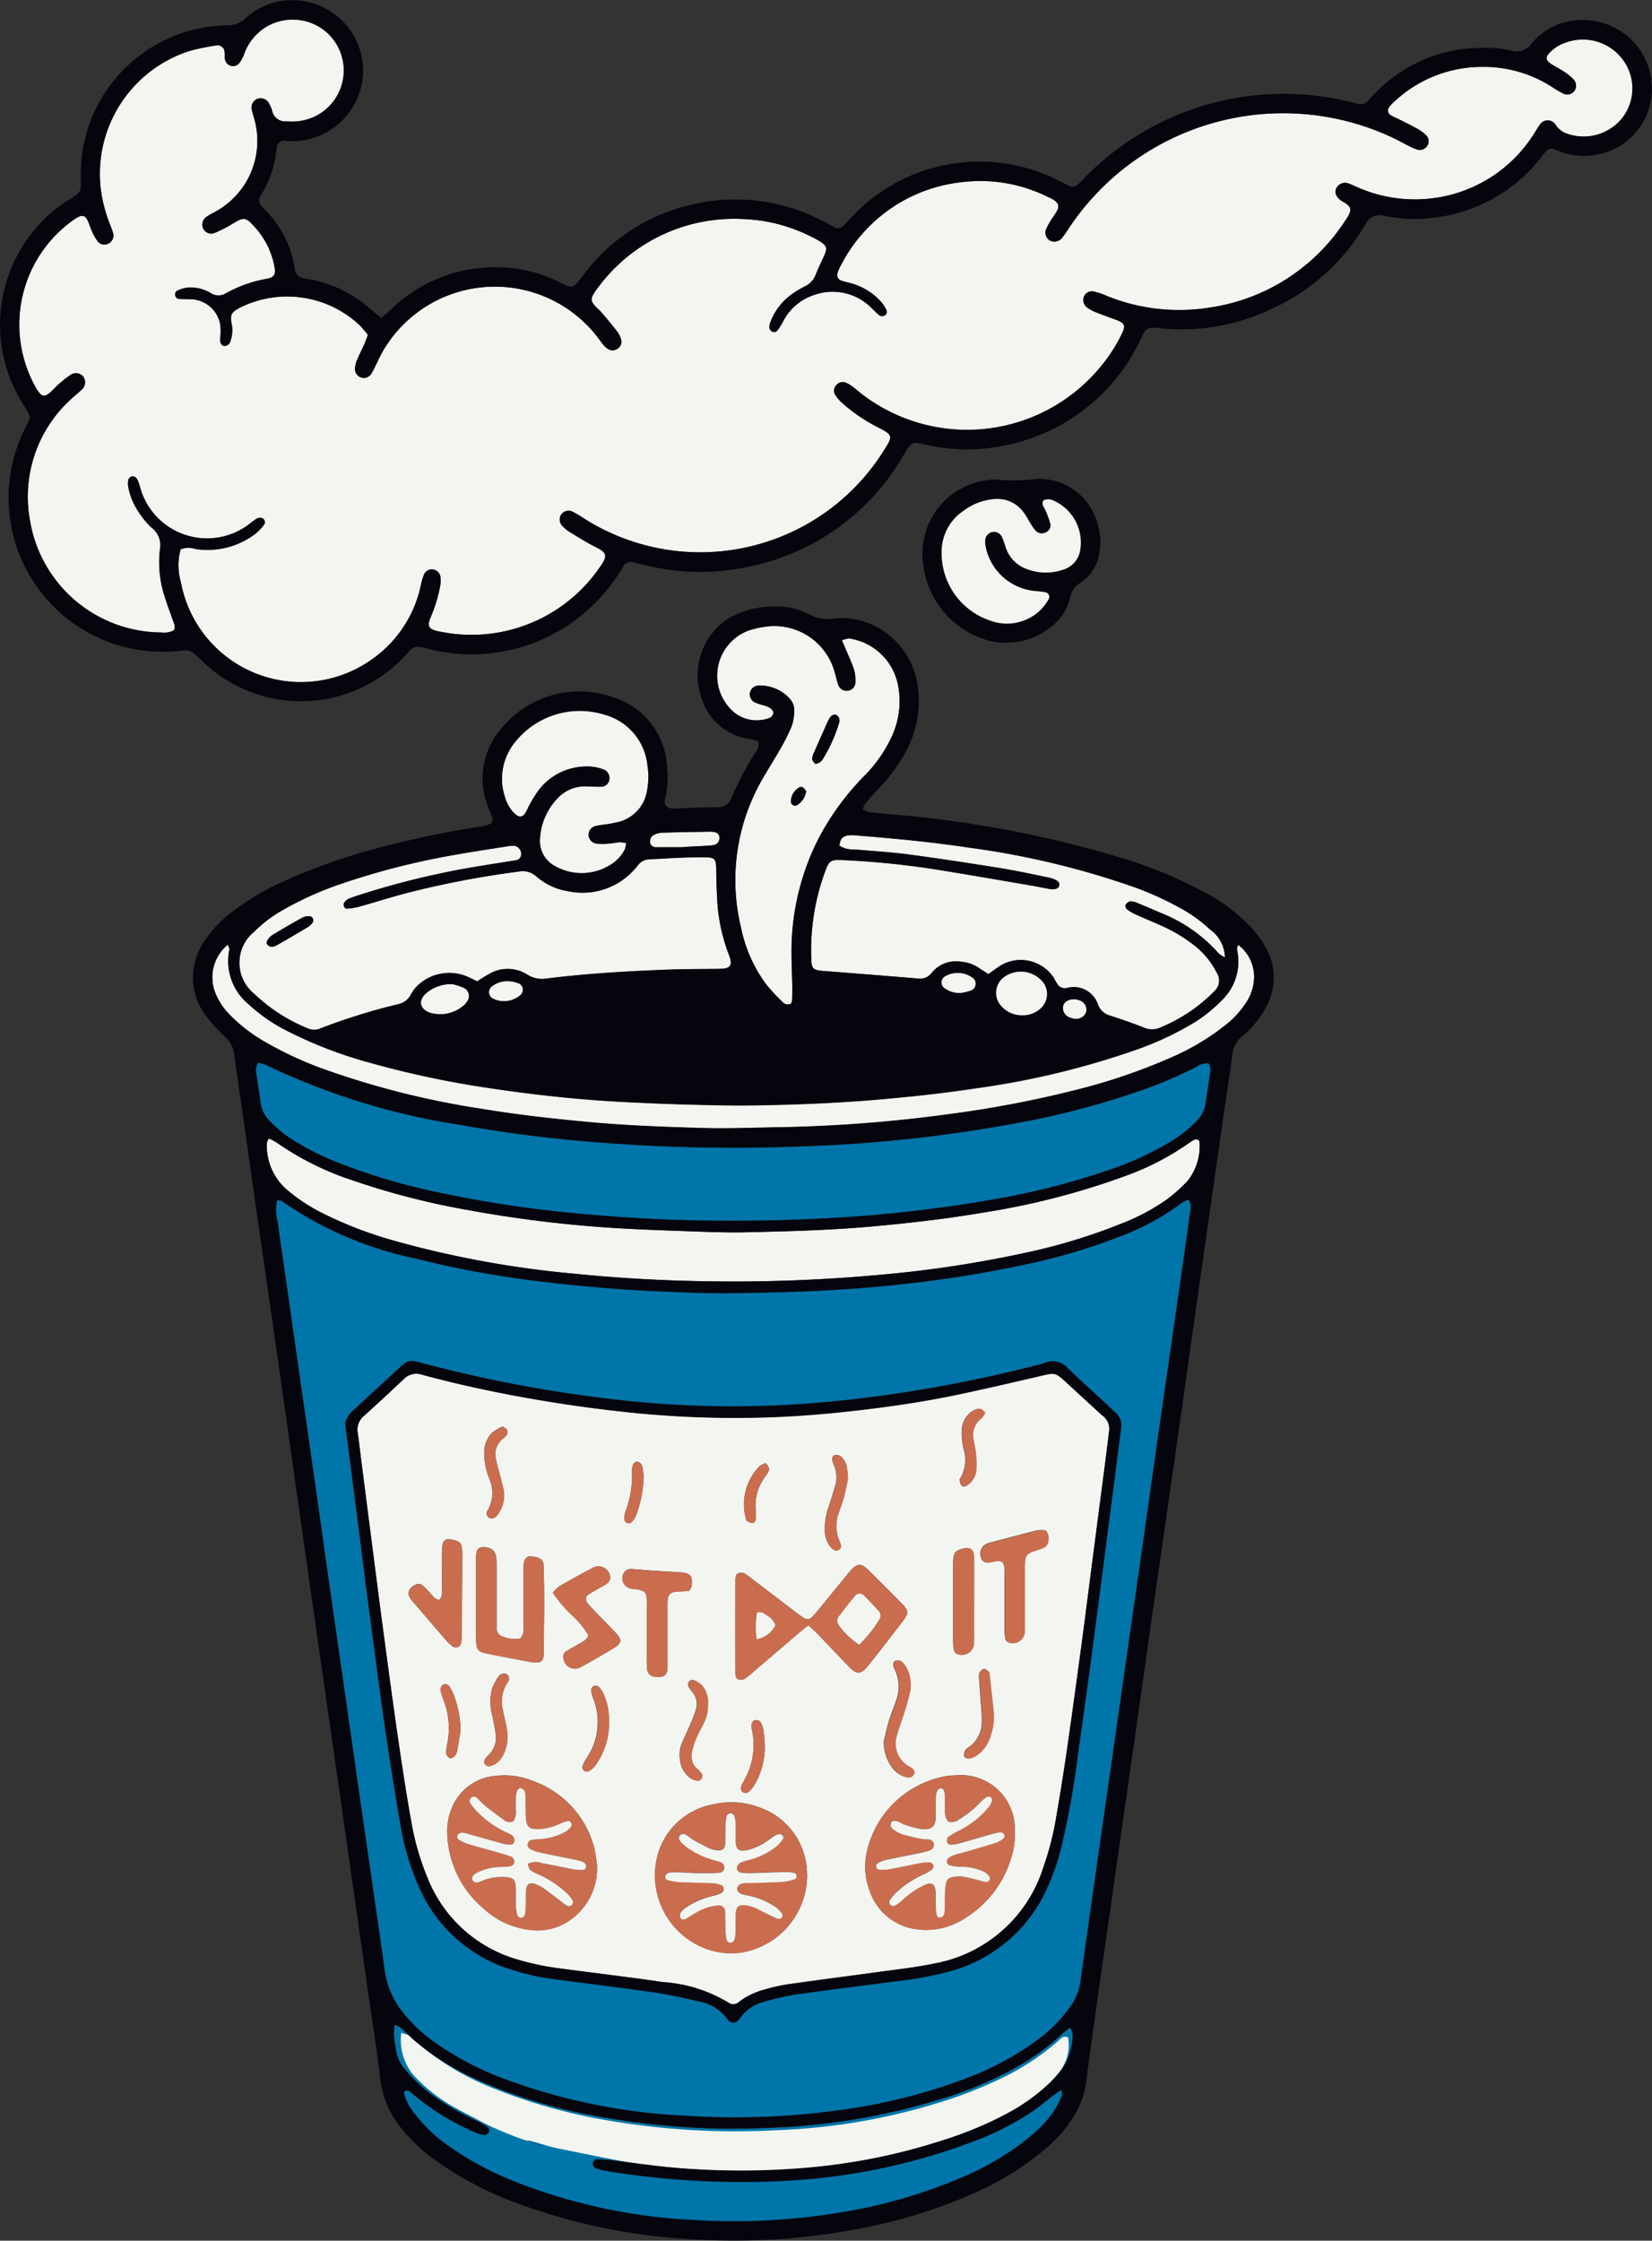 <svg id="NEM_5" xmlns="http://www.w3.org/2000/svg" xmlns:xlink="http://www.w3.org/1999/xlink" width="84.765" height="114.925" viewBox="0 0 84.765 114.925">
  <rect x="0" y="0" width="84.765" height="114.925" fill="#333333" stroke="none"/>
  <defs>
    <clipPath id="clip-path">
      <rect id="사각형_5798" data-name="사각형 5798" width="84.765" height="114.925" fill="none"/>
    </clipPath>
  </defs>
  <g id="그룹_11121" data-name="그룹 11121" clip-path="url(#clip-path)">
    <path id="패스_20262" data-name="패스 20262" d="M151.682,437.4c-.053.43-.1.861-.158,1.29q-.359,2.772-.721,5.544c-.19,1.461-.374,2.923-.571,4.384-.235,1.739-.471,3.478-.724,5.215q-.263,1.8-.577,3.593a15.143,15.143,0,0,1-.612,2.323,7.213,7.213,0,0,1-5.677,4.978c-.868.184-1.755.279-2.635.4-1.611.223-3.224.426-4.833.656a9.659,9.659,0,0,0-1.266.293,3.633,3.633,0,0,0-1.216.606.418.418,0,0,1-.539.04,7.425,7.425,0,0,0-3.381-1.057c-1.715-.257-3.439-.453-5.158-.686a13.59,13.59,0,0,1-2.352-.49,7.043,7.043,0,0,1-4.524-4.1,13.423,13.423,0,0,1-.857-2.926c-.25-1.386-.462-2.778-.665-4.171-.259-1.78-.5-3.562-.738-5.345-.194-1.439-.377-2.879-.563-4.319q-.3-2.353-.605-4.707c-.06-.473-.111-.947-.179-1.419a.907.907,0,0,1,.31-.87q1.039-.935,2.054-1.9a.9.9,0,0,1,.95-.217c1.632.441,3.283.806,4.947,1.112q2.527.465,5.081.753a52.476,52.476,0,0,0,7.272.323c1.473-.039,2.944-.143,4.411-.3,1.833-.2,3.659-.45,5.465-.819,1.507-.308,3.005-.66,4.5-1.009.784-.183.781-.2,1.384.354s1.209,1.119,1.822,1.67a.855.855,0,0,1,.353.793m-15.5,22.8a3.63,3.63,0,0,0-2.315-3.435,4.117,4.117,0,0,0-2.484-.206,3.616,3.616,0,0,0-2.9,2.739,4.018,4.018,0,0,0,2.558,4.684,3.773,3.773,0,0,0,1.79.178,4.032,4.032,0,0,0,3.356-3.959m7.735-5.139c-.194.016-.39.018-.582.049a5.075,5.075,0,0,0-4.055,3.744,3.574,3.574,0,0,0,.143,2.228,2.927,2.927,0,0,0,2.308,1.873,3.638,3.638,0,0,0,2.6-.587,5.423,5.423,0,0,0,2.273-2.906,4.315,4.315,0,0,0,.23-1.789,2.752,2.752,0,0,0-.888-1.889,2.82,2.82,0,0,0-2.028-.723m-18.514,4.686a7.568,7.568,0,0,0-.13-.894,4.969,4.969,0,0,0-3.247-3.523,3.789,3.789,0,0,0-1.915-.221,2.629,2.629,0,0,0-2.163,1.65,2.963,2.963,0,0,0-.234,1.2,5.239,5.239,0,0,0,1.8,3.887,4.259,4.259,0,0,0,2.359,1.141,2.915,2.915,0,0,0,2.316-.619,3.22,3.22,0,0,0,1.212-2.623m10.848-12.37c.214.2.375.342.523.495.512.53,1.016,1.068,1.529,1.6.444.458.632.452,1.038-.056.595-.745,1.175-1.5,1.759-2.256a2.071,2.071,0,0,0,.174-.273.331.331,0,0,0-.017-.368,1.9,1.9,0,0,0-.206-.249c-.565-.57-1.128-1.141-1.7-1.7-.4-.4-.593-.387-.962.03-.086.1-.165.2-.247.3q-.7.856-1.4,1.711c-.1.117-.2.23-.3.339a.311.311,0,0,1-.413.06,4.715,4.715,0,0,1-.426-.3q-1.087-.827-2.171-1.657c-.138-.105-.273-.216-.42-.307a.38.38,0,0,0-.447.016.836.836,0,0,0-.064.229q-.005,2.438,0,4.876a.84.84,0,0,0,.064.229.362.362,0,0,0,.443,0,3.916,3.916,0,0,0,.359-.28q1.162-.993,2.322-1.988c.162-.138.333-.267.563-.451m-14.782.676a1.547,1.547,0,0,1-.864-.084.441.441,0,0,1-.355-.475c0-.152,0-.3,0-.455,0-.91,0-1.82,0-2.73a2.463,2.463,0,0,0-.041-.516c-.065-.3-.331-.444-.712-.417-.2.014-.276.138-.3.5-.008.151,0,.3-.005.455q0,1.69,0,3.38c0,.173,0,.347.01.52.028.388.1.5.485.581.784.167,1.573.308,2.36.458a1.15,1.15,0,0,0,.194.017c.293.005.4-.084.422-.365.013-.194.006-.39.008-.585.007-.758.02-1.516.02-2.275,0-.584-.012-1.168-.028-1.751-.009-.325-.234-.439-.662-.466-.215-.014-.342.152-.365.45-.011.151-.006.3-.006.455,0,.888,0,1.777,0,2.665a.8.8,0,0,1-.156.64m3.486-.17c-.087.27-.306.34-.488.45-.2.123-.416.232-.619.357a.334.334,0,0,0-.175.326.594.594,0,0,0,.875.514q.856-.468,1.69-.973c.444-.269.46-.428.106-.807-.34-.364-.694-.716-1.039-1.076a5.784,5.784,0,0,1-.391-.434.293.293,0,0,1,.061-.453c.105-.075.222-.135.334-.2.206-.119.421-.225.615-.362a.386.386,0,0,0,.151-.267.6.6,0,0,0-.857-.547c-.6.31-1.183.637-1.765.971a1.786,1.786,0,0,0-.322.326,7.544,7.544,0,0,0,.935,1.11,4.584,4.584,0,0,1,.888,1.065m5.153-2.265c.058-.085.086-.119.105-.157a.39.39,0,0,0,.043-.121c.063-.469-.069-.64-.539-.676-.5-.037-.993-.06-1.489-.093-.345-.023-.689-.057-1.034-.079a.421.421,0,0,0-.4.166.538.538,0,0,0,.357.838c.127.023.259.027.385.054.316.068.4.164.417.483.008.129,0,.259,0,.389q0,1.33,0,2.661a4.974,4.974,0,0,0,.015.518.419.419,0,0,0,.418.414c.339.04.641,0,.628-.506,0-.108,0-.216,0-.324q0-1.33,0-2.661c0-.151-.005-.3.009-.454a.4.4,0,0,1,.414-.41c.233-.024.467-.03.664-.042m18.315-3.113a1.771,1.771,0,0,0-.428,0c-.8.2-1.593.411-2.388.622a1.144,1.144,0,0,0-.3.12.565.565,0,0,0-.185.693c.071.186.2.243.487.2.085-.012.168-.045.253-.058.307-.044.432.062.451.389.009.151,0,.3,0,.455,0,.866,0,1.733,0,2.6a3.289,3.289,0,0,0,.037.516.279.279,0,0,0,.275.234.618.618,0,0,0,.725-.634c.006-.13,0-.26,0-.39q0-1.267,0-2.534c0-.152,0-.3,0-.455.023-.48.079-.555.514-.708.142-.05.288-.091.428-.149a.408.408,0,0,0,.255-.349.586.586,0,0,0-.137-.56m-31.111,3.577c-.244-.049-.341-.232-.474-.368a3.932,3.932,0,0,0-.36-.371.368.368,0,0,0-.293-.075c-.358.135-.595.442-.3.8.028.033.054.068.082.1q.866,1.009,1.734,2.017a1.76,1.76,0,0,0,.284.265.277.277,0,0,0,.452-.167,2.215,2.215,0,0,0,.033-.386q.018-2.043.029-4.086a3.974,3.974,0,0,0-.024-.452.347.347,0,0,0-.231-.29,1.529,1.529,0,0,0-.374-.095.312.312,0,0,0-.375.271,3.441,3.441,0,0,0-.034.516c0,.605,0,1.211,0,1.816,0,.165.041.349-.145.508m27.442.069h0c0-.756.008-1.512,0-2.267-.006-.4-.207-.537-.594-.431-.331.091-.43.2-.464.534a2.5,2.5,0,0,0-.009.259q0,1.976,0,3.952a2.065,2.065,0,0,0,.044.449.326.326,0,0,0,.147.2.626.626,0,0,0,.858-.424,2.915,2.915,0,0,0,.017-.452c0-.6,0-1.209,0-1.814m-4.626,7.187a2.236,2.236,0,0,0,.4,1.3,1.3,1.3,0,0,0,.79.534.3.3,0,0,0,.338-.136.25.25,0,0,0-.1-.334c-.034-.026-.072-.048-.108-.073a1.348,1.348,0,0,1-.638-1.667c.1-.377.247-.739.361-1.112.107-.351.212-.7.292-1.063a1.867,1.867,0,0,0-.134-1.146,1.272,1.272,0,0,0-.3-.416.348.348,0,0,0-.291-.033c-.114.036-.132.162-.113.275a.648.648,0,0,0,.068.181,2.041,2.041,0,0,1,.049,1.642c-.11.329-.246.649-.346.98-.106.35-.182.71-.271,1.065m-9.029-1.893a1.271,1.271,0,0,0-.317-1,1.2,1.2,0,0,0-.428-.263.258.258,0,0,0-.218.092.27.27,0,0,0-.03.233,1.793,1.793,0,0,0,.221.315.951.951,0,0,1,.174.857,7.532,7.532,0,0,1-.324.842c-.134.317-.287.627-.419.945a1.526,1.526,0,0,0-.078.829,1.314,1.314,0,0,0,.534.927.819.819,0,0,0,.355.129.27.27,0,0,0,.213-.108.281.281,0,0,0,.009-.238.806.806,0,0,0-.212-.238.886.886,0,0,1-.3-.877,3.431,3.431,0,0,1,.231-.735c.107-.258.255-.5.373-.754a1.907,1.907,0,0,0,.217-.96m-11.2,3.167a1.589,1.589,0,0,0,.3-.122,1.28,1.28,0,0,0,.467-.606,2.18,2.18,0,0,0,.108-1.271c-.049-.3-.14-.588-.188-.885a1.711,1.711,0,0,1,.21-1.367.477.477,0,0,0,.105-.232.3.3,0,0,0-.089-.22.307.307,0,0,0-.233-.043.359.359,0,0,0-.212.135,3.389,3.389,0,0,0-.333.618,2.759,2.759,0,0,0,.029,1.469c.049.276.113.549.147.827a1.226,1.226,0,0,1-.36,1.122,1.114,1.114,0,0,0-.2.247c-.081.136.038.329.255.329m18.387-14.733a5.385,5.385,0,0,0-.049-.553.983.983,0,0,0-.324-.619.394.394,0,0,0-.29-.06.214.214,0,0,0-.138.261.889.889,0,0,0,.076.246,1.59,1.59,0,0,1,.051,1.142c-.1.332-.2.661-.312.99a3.45,3.45,0,0,0-.2,1.275,1.405,1.405,0,0,0,.271.785.681.681,0,0,0,.252.188.232.232,0,0,0,.3-.234.652.652,0,0,0-.053-.186,2,2,0,0,1-.034-1.578c.079-.247.177-.489.243-.74.087-.333.151-.672.205-.917m-17.711-2.7a2.809,2.809,0,0,0-.5.288,1.382,1.382,0,0,0-.448.978,3.6,3.6,0,0,0,.251,1.4,1.8,1.8,0,0,1-.066,1.627.263.263,0,0,0,.075.4.334.334,0,0,0,.4-.128,1.8,1.8,0,0,0,.252-.449,1.592,1.592,0,0,0,.071-.9c-.069-.295-.146-.588-.221-.882a6.875,6.875,0,0,1-.174-.692,1,1,0,0,1,.348-.993.889.889,0,0,0,.226-.227.3.3,0,0,0,0-.241c-.031-.066-.122-.1-.217-.179m25.2,14.8c-.07-.647-.152-1.4-.234-2.152,0-.021-.007-.05-.021-.06-.082-.058-.171-.161-.25-.154s-.172.11-.221.193a.474.474,0,0,0-.032.253c.02.345.05.69.073,1.035.027.409.078.82.069,1.228a1.557,1.557,0,0,1-.639,1.289.641.641,0,0,0-.2.167.541.541,0,0,0-.071.293c.01.109.177.168.323.13a.968.968,0,0,0,.239-.093,1.709,1.709,0,0,0,.65-.708,3.061,3.061,0,0,0,.308-1.422m-19.745.255a3.122,3.122,0,0,0-.283-1.345,1.248,1.248,0,0,0-.253-.365.255.255,0,0,0-.231-.032.26.26,0,0,0-.142.19,1.492,1.492,0,0,0,.1.434,3.292,3.292,0,0,1-.341,3.09,1.751,1.751,0,0,0-.2.4.224.224,0,0,0,.306.261,1.1,1.1,0,0,0,.337-.285,3.755,3.755,0,0,0,.712-2.346m19.3-15.761c-.1-.082-.176-.188-.257-.194a.652.652,0,0,0-.364.093,1.211,1.211,0,0,0-.574,1.031,3.967,3.967,0,0,0,.084.9,1.878,1.878,0,0,1-.172,1.553.088.088,0,0,0-.022.06.726.726,0,0,0,.087.285c.076.091.2.062.293,0a1.039,1.039,0,0,0,.467-.814,5.341,5.341,0,0,0-.034-.9c-.016-.192-.073-.381-.1-.573a1.088,1.088,0,0,1,.4-1.153c.078-.054.115-.167.19-.283M134.013,453.5c-.016-.215-.025-.431-.051-.644a1.779,1.779,0,0,0-.092-.375c-.065-.183-.192-.271-.33-.251s-.226.162-.209.35c.01.107.04.211.057.318a3.627,3.627,0,0,1-.346,2.262c-.058.115-.125.227-.182.342a.573.573,0,0,0-.063.182.228.228,0,0,0,.132.266.284.284,0,0,0,.236-.016,1.682,1.682,0,0,0,.327-.391,3.859,3.859,0,0,0,.522-2.044m-15.607-.753a5.414,5.414,0,0,0-.367-1.846,2.14,2.14,0,0,0-.216-.4.239.239,0,0,0-.341-.07.381.381,0,0,0-.108.274,4.18,4.18,0,0,0,.177.555,4,4,0,0,1,.172,2.173,3.078,3.078,0,0,0-.057.385.354.354,0,0,0,.018.19c.037.069.1.156.164.172a.28.28,0,0,0,.228-.073.592.592,0,0,0,.149-.28c.07-.359.122-.723.18-1.084m15.656-13.69a1.089,1.089,0,0,0-.313.156,2.781,2.781,0,0,0-.717,2.64c.015.062.035.144.08.173a.517.517,0,0,0,.284.1c.058,0,.15-.111.155-.179a4.284,4.284,0,0,0-.009-.582,2.414,2.414,0,0,1,.4-1.481c.071-.109.156-.209.219-.322a.4.4,0,0,0,.07-.242.935.935,0,0,0-.166-.262m-6.262.662c-.01-.072-.022-.178-.04-.284-.032-.189-.04-.4-.287-.446-.165-.029-.284.161-.273.494a5.349,5.349,0,0,1-.345,2.084.9.9,0,0,0-.051.377.223.223,0,0,0,.375.135,1.3,1.3,0,0,0,.241-.372,6.365,6.365,0,0,0,.381-1.988" transform="translate(-94.772 -364.008)" fill="#f3f5f0"/>
    <path id="패스_20263" data-name="패스 20263" d="M296.173,159.838a3.041,3.041,0,0,1-1.225-.216,4.581,4.581,0,0,1-3.034-3.818,3.8,3.8,0,0,1,3.442-4.32,1.01,1.01,0,0,1,.259-.017,9.6,9.6,0,0,0,2.13-.031,3.1,3.1,0,0,1,3.171,2.532,2.954,2.954,0,0,1,.023,1.352,2.179,2.179,0,0,1-.935,1.43,1.156,1.156,0,0,0-.562.816,2.572,2.572,0,0,1-1,1.479,3.567,3.567,0,0,1-2.272.792m1.911-7.3c-.121.223.056.37.12.542a5.316,5.316,0,0,1,.24.665.4.4,0,0,1-.226.432.448.448,0,0,1-.538-.082,2.668,2.668,0,0,1-.258-.371c-.116-.182-.212-.379-.342-.551a1.664,1.664,0,0,0-1.523-.7,3.046,3.046,0,0,0-1.559.591,2.528,2.528,0,0,0-1.136,2.15,3.643,3.643,0,0,0,2.458,3.479,2.472,2.472,0,0,0,2.555-.476,2.611,2.611,0,0,0,.474-.606.238.238,0,0,0-.158-.356c-.168-.036-.342-.044-.513-.065a2.844,2.844,0,0,1-2.538-2.18,1.449,1.449,0,0,1-.045-.447.455.455,0,0,1,.365-.4.443.443,0,0,1,.488.236,5.151,5.151,0,0,1,.2.546,1.752,1.752,0,0,0,.976,1.074,2.747,2.747,0,0,0,2.028.055,1.234,1.234,0,0,0,.811-.941,2.355,2.355,0,0,0-1.326-2.567.615.615,0,0,0-.555-.027" transform="translate(-244.546 -126.873)" fill="#05050e"/>
    <path id="패스_20264" data-name="패스 20264" d="M134.105,379.423a.87.87,0,0,1,.066.665c-.1.752-.206,1.5-.313,2.254q-.367,2.574-.737,5.148-.361,2.509-.724,5.019-.355,2.478-.7,4.956-.358,2.51-.72,5.019-.355,2.478-.707,4.956-.364,2.542-.729,5.084-.354,2.478-.705,4.956-.146,1.03-.288,2.06a2.813,2.813,0,0,1-.467,1.2,7.438,7.438,0,0,1-1.716,1.764,14.972,14.972,0,0,1-3.59,1.951,28.721,28.721,0,0,1-6.026,1.584,38.913,38.913,0,0,1-8.435.37,30.693,30.693,0,0,1-9.394-1.918,15.548,15.548,0,0,1-3.5-1.844,7.875,7.875,0,0,1-1.57-1.455,4.429,4.429,0,0,1-1-2.221c-.228-1.718-.489-3.432-.736-5.148q-.362-2.509-.723-5.019-.351-2.445-.7-4.891-.368-2.574-.738-5.148-.353-2.478-.7-4.956-.358-2.51-.72-5.019-.355-2.478-.707-4.956c-.156-1.094-.321-2.187-.469-3.282a2.26,2.26,0,0,1-.024-1.11c.1.021.2.013.258.058a18.463,18.463,0,0,0,6.762,2.916,50.364,50.364,0,0,0,6.649,1.217q3.1.381,6.222.5c1.083.043,2.168.1,3.252.084,2.472-.029,4.942-.094,7.407-.315a62.046,62.046,0,0,0,8.036-1.2,30.753,30.753,0,0,0,4.668-1.4,12.694,12.694,0,0,0,3.136-1.7,2.07,2.07,0,0,1,.394-.188M90.817,390.867c.014.154.017.219.026.284.1.774.2,1.547.3,2.321q.287,2.225.57,4.449t.579,4.449c.195,1.461.383,2.922.6,4.38.247,1.65.5,3.3.794,4.942a12.8,12.8,0,0,0,.861,2.857,7.587,7.587,0,0,0,4.8,4.359,11.967,11.967,0,0,0,2.155.482c1.719.231,3.442.434,5.159.682.771.111,1.534.284,2.293.462a2.274,2.274,0,0,1,1.458.9.523.523,0,0,0,.089.095.323.323,0,0,0,.465-.016.975.975,0,0,0,.126-.148,2.068,2.068,0,0,1,1.22-.813,13.137,13.137,0,0,1,1.581-.367c1.674-.239,3.354-.441,5.03-.664a18.514,18.514,0,0,0,2.877-.52,7.637,7.637,0,0,0,4.862-3.934,11.58,11.58,0,0,0,.859-2.311,44.089,44.089,0,0,0,.907-5.052q.311-2.156.6-4.315c.2-1.461.385-2.922.575-4.383q.3-2.289.594-4.578c.142-1.1.278-2.193.424-3.289a.872.872,0,0,0-.3-.816c-.21-.189-.413-.384-.619-.576-.6-.56-1.222-1.107-1.81-1.684a1.039,1.039,0,0,0-1.179-.279c-.306.108-.626.175-.942.253a69.072,69.072,0,0,1-9.923,1.727q-2.626.258-5.261.256a54.691,54.691,0,0,1-7.327-.527,68.454,68.454,0,0,1-7.974-1.557c-.294-.076-.588-.15-.882-.225a.644.644,0,0,0-.554.113,2.632,2.632,0,0,0-.248.21q-1.173,1.079-2.343,2.161a1.527,1.527,0,0,0-.268.283,2.954,2.954,0,0,0-.186.385" transform="translate(-73.106 -317.891)" fill="#0075a9"/>
    <path id="패스_20265" data-name="패스 20265" d="M129.883,336.171a.81.81,0,0,1,.051.6c-.064.472-.154.942-.21,1.415a1.648,1.648,0,0,1-.491.965,6.556,6.556,0,0,1-1.323,1.047,16.1,16.1,0,0,1-3.128,1.435,38.1,38.1,0,0,1-5.982,1.522,70.246,70.246,0,0,1-8.2.945c-1.95.118-3.9.153-5.854.143-2.431-.013-4.855-.142-7.274-.372A60.574,60.574,0,0,1,90.4,342.8a31.8,31.8,0,0,1-5.232-1.548,13.955,13.955,0,0,1-2.152-1.071,6.2,6.2,0,0,1-1.362-1.1,1.548,1.548,0,0,1-.422-.859c-.062-.494-.151-.985-.217-1.479a.725.725,0,0,1,.083-.6,1.837,1.837,0,0,1,.405.106,35.258,35.258,0,0,0,9.84,3.054,71.524,71.524,0,0,0,7.224.922,88.792,88.792,0,0,0,10.859.185,72.545,72.545,0,0,0,10.4-1.14,42.5,42.5,0,0,0,6.786-1.786,23.857,23.857,0,0,0,2.627-1.131.847.847,0,0,1,.643-.178" transform="translate(-67.851 -281.627)" fill="#0075a9"/>
    <path id="패스_20266" data-name="패스 20266" d="M87.977,274.443c-.177-.086-.292-.145-.409-.2a2.357,2.357,0,0,0-2.512.284,1.825,1.825,0,0,0-.493.591.951.951,0,0,1-.649.491,31.434,31.434,0,0,0-3.971,1.234.78.78,0,0,1-.629.021,8.647,8.647,0,0,1-2.776-1.778,2.052,2.052,0,0,1-.008-3.2,6.626,6.626,0,0,1,1.448-1.1,17.148,17.148,0,0,1,3.145-1.4,38.162,38.162,0,0,1,5.6-1.424c.917-.167,1.84-.3,2.76-.448a1.821,1.821,0,0,1,.386-.034.424.424,0,0,1,.347.525.333.333,0,0,1-.291.227c-.514.081-1.028.162-1.541.246a42.237,42.237,0,0,0-6.51,1.545,5.429,5.429,0,0,0-.548.2.518.518,0,0,0-.177.181c-.076.108.007.306.136.3a2.982,2.982,0,0,0,.632-.1c.814-.227,1.62-.486,2.437-.7a48.009,48.009,0,0,1,5.745-1.1,1.029,1.029,0,0,1,.9.244,3.229,3.229,0,0,0,1.628.761,3.555,3.555,0,0,0,3.419-1.126,2.358,2.358,0,0,0,.168-.2.757.757,0,0,1,.615-.309c.52-.023,1.039-.059,1.558-.08.39-.016.781-.018,1.171-.022.614-.006.67.057.677.654.006.519.024,1.039.051,1.558a9.145,9.145,0,0,0,.6,2.787c.226.594.059.721-.539.726-.954.009-1.909.01-2.862.049-1.993.082-3.984.2-5.965.447a1.408,1.408,0,0,1-.988-.205,1.87,1.87,0,0,0-1.979-.012c-.19.1-.367.223-.574.351m-10.519-1.768a1.066,1.066,0,0,0,.233-.083q.815-.467,1.622-.949a.784.784,0,0,0,.219-.227.213.213,0,0,0-.139-.3.756.756,0,0,0-.372.053c-.53.291-1.052.6-1.569.908a.929.929,0,0,0-.258.282c-.091.135.027.322.264.319" transform="translate(-63.479 -224.108)" fill="#f3f5f0"/>
    <path id="패스_20267" data-name="패스 20267" d="M158.786,643.777c.016.151.053.24.026.3a6.226,6.226,0,0,1-.421.8,5.837,5.837,0,0,1-1.043,1.156,14.139,14.139,0,0,1-3.652,2.228,26.64,26.64,0,0,1-6.3,1.815,33.273,33.273,0,0,1-7.589.373,28.729,28.729,0,0,1-9.055-1.949,16.034,16.034,0,0,1-3.377-1.807,7.625,7.625,0,0,1-1.868-1.8,2.3,2.3,0,0,1-.47-.968.18.18,0,0,1,.29-.051c.105.076.206.159.305.243a12.845,12.845,0,0,0,3.05,1.849,1.545,1.545,0,0,0,.493.142c.078.006.191-.092.238-.173a.243.243,0,0,0-.071-.225,3.415,3.415,0,0,0-.555-.33A14.142,14.142,0,0,1,126.7,644.2a7.767,7.767,0,0,1-1.581-1.443,1.965,1.965,0,0,1-.5-1.175,2.717,2.717,0,0,1-.048-1.128,1.032,1.032,0,0,1,.285.12c.261.228.5.481.763.708a13.576,13.576,0,0,0,3.433,2.091,26.27,26.27,0,0,0,5.843,1.753,38.377,38.377,0,0,0,8.809.61,33.78,33.78,0,0,0,9.451-1.654,19.293,19.293,0,0,0,3.215-1.4,12.039,12.039,0,0,0,2.472-1.787c.107-.1.235-.183.393-.3a.982.982,0,0,1,.12.308,3.139,3.139,0,0,1-.878,2.237,10.191,10.191,0,0,1-2.034,1.61,18.831,18.831,0,0,1-3.939,1.684,31.041,31.041,0,0,1-6.618,1.333,39.664,39.664,0,0,1-6.305.067c-1.318-.084-2.628-.291-3.943-.44-.215-.024-.431-.036-.647-.047a.236.236,0,0,0-.245.176.268.268,0,0,0,.179.31,4.891,4.891,0,0,0,.633.145c.6.09,1.2.179,1.8.247a42.485,42.485,0,0,0,6.821.254,31.809,31.809,0,0,0,10.091-2.051,14.358,14.358,0,0,0,3.065-1.561c.337-.236.651-.5.979-.754.132-.1.271-.191.469-.328m-26.054,3.591c.1-.017.146-.023.188-.031a.222.222,0,0,0,.124-.355.528.528,0,0,0-.2-.15q-.741-.224-1.489-.425a.419.419,0,0,0-.252.015.356.356,0,0,0-.169.168.189.189,0,0,0,.048.173,1.076,1.076,0,0,0,.322.2c.3.105.616.193.926.281.185.053.374.093.506.125" transform="translate(-104.324 -536.593)" fill="#0075a9"/>
    <path id="패스_20268" data-name="패스 20268" d="M160.53,646.415a.982.982,0,0,1-.283.683,6.781,6.781,0,0,1-1.323,1.338,14.187,14.187,0,0,1-2.957,1.759,25.478,25.478,0,0,1-5.958,1.815,32.325,32.325,0,0,1-7.386.5,29.187,29.187,0,0,1-9.58-1.956,16.2,16.2,0,0,1-3.163-1.658,8.137,8.137,0,0,1-1.622-1.4,7.528,7.528,0,0,1-.6-.847c-.048-.075-.026-.194-.037-.3a1.138,1.138,0,0,1,.654.346,14.465,14.465,0,0,0,2.649,1.517,2.238,2.238,0,0,0,.429.145.321.321,0,0,0,.372-.193.3.3,0,0,0-.118-.345,4.134,4.134,0,0,0-.45-.257c-.554-.3-1.121-.572-1.662-.89a8.449,8.449,0,0,1-1.915-1.55,2.806,2.806,0,0,1-.623-2.157,2.773,2.773,0,0,1,.329.092.563.563,0,0,1,.151.122,13.961,13.961,0,0,0,4.481,2.715,28.048,28.048,0,0,0,5.632,1.556,38.635,38.635,0,0,0,8.689.5,31.787,31.787,0,0,0,9.425-1.782c.61-.223,1.212-.474,1.8-.745a12.952,12.952,0,0,0,3.171-2.022c.139-.122.258-.311.536-.216a2.232,2.232,0,0,1-.346,1.642,6.537,6.537,0,0,1-1.375,1.376,11.249,11.249,0,0,1-2.352,1.379,28.186,28.186,0,0,1-6.658,1.964,35.044,35.044,0,0,1-6.154.494,44.81,44.81,0,0,1-6.608-.559,2.622,2.622,0,0,0-.579-.038.276.276,0,0,0-.255.256.284.284,0,0,0,.179.314,1.97,1.97,0,0,0,.5.143c1.227.15,2.454.3,3.683.429a34.16,34.16,0,0,0,4.877.108,31.309,31.309,0,0,0,10.769-2.248,13.373,13.373,0,0,0,3.109-1.75,4.2,4.2,0,0,1,.378-.252c.033-.02.084-.012.187-.025M134.865,649.6a2.362,2.362,0,0,0,.24-.013.314.314,0,0,0,.277-.235.3.3,0,0,0-.156-.326.864.864,0,0,0-.23-.114c-.454-.137-.909-.271-1.367-.4a.6.6,0,0,0-.318-.011.375.375,0,0,0-.228.193.477.477,0,0,0,.069.3.266.266,0,0,0,.15.117c.554.177,1.109.348,1.564.49" transform="translate(-106.368 -538.694)" fill="#f3f5f0"/>
    <path id="패스_20269" data-name="패스 20269" d="M258.082,264.673a.927.927,0,0,1,.107-.339.573.573,0,0,1,.329-.178,2.25,2.25,0,0,1,.518.01c1.9.154,3.8.331,5.69.618a42.525,42.525,0,0,1,8.585,2.062,16.21,16.21,0,0,1,2.3,1.058,7.121,7.121,0,0,1,1.473,1.064,1.81,1.81,0,0,1,.784,1.452,1.63,1.63,0,0,1-.324-.21,7.712,7.712,0,0,0-2.958-2.07c-.4-.174-.8-.346-1.2-.51a.876.876,0,0,0-.372-.088.367.367,0,0,0-.24.173.243.243,0,0,0,.06.228,2.174,2.174,0,0,0,.442.262c.454.207.915.4,1.369.6a7.988,7.988,0,0,1,1.616.966,4.177,4.177,0,0,1,1.193,1.441.738.738,0,0,1-.135.946A8.268,8.268,0,0,1,274.591,274a1.026,1.026,0,0,1-.875.018c-.566-.22-1.139-.421-1.716-.608a.918.918,0,0,1-.642-.573,1.312,1.312,0,0,0-1.495-.874.967.967,0,0,1-.255.036.518.518,0,0,1-.279-.135,3.18,3.18,0,0,1-.233-.389,2.025,2.025,0,0,0-2.8-.6c-.181.116-.351.249-.555.4-.148-.095-.293-.18-.43-.276a1.949,1.949,0,0,0-1.028-.365,1.584,1.584,0,0,0-1.45.57.759.759,0,0,1-.741.294c-1.555-.13-3.112-.25-4.668-.374-.043,0-.087,0-.13-.006-.567-.049-.636-.117-.649-.662a11.726,11.726,0,0,1,.652-4.282c.275-.766.294-.789,1.128-.742a43.521,43.521,0,0,1,4.336.43c1.735.272,3.464.578,5.2.872.321.054.638.129.959.18a.741.741,0,0,0,.315-.028.22.22,0,0,0,.067-.37,1.241,1.241,0,0,0-.408-.179c-.849-.174-1.7-.358-2.554-.5-1.562-.253-3.127-.495-4.7-.7-.923-.123-1.856-.175-2.785-.257a1.248,1.248,0,0,1-.771-.2" transform="translate(-215.018 -221.307)" fill="#f3f5f0"/>
    <path id="패스_20270" data-name="패스 20270" d="M84.525,360.053a3.164,3.164,0,0,1,.39.2,14.9,14.9,0,0,0,3.884,1.939,38.7,38.7,0,0,0,5.976,1.537,63.423,63.423,0,0,0,6.964.881c1.47.106,2.944.151,4.417.205.975.036,1.952.072,2.926.049,2.145-.05,4.29-.108,6.429-.3,1.88-.169,3.753-.38,5.613-.7a38.448,38.448,0,0,0,7.417-1.912,13.76,13.76,0,0,0,3.219-1.679,1.985,1.985,0,0,1,.278-.166c.09-.045.249.041.244.139a2.861,2.861,0,0,1-.625,2,8.479,8.479,0,0,1-1.066.946,10.851,10.851,0,0,1-2.292,1.218,29.745,29.745,0,0,1-5.1,1.539,58.666,58.666,0,0,1-7,1.069,82.9,82.9,0,0,1-9.419.357c-2.234-.04-4.462-.166-6.684-.395a51.136,51.136,0,0,1-9.132-1.679,20.562,20.562,0,0,1-3.812-1.479,9.041,9.041,0,0,1-1.722-1.16,3,3,0,0,1-1.007-2.371c0-.056.045-.113.1-.241" transform="translate(-70.733 -301.663)" fill="#f3f5f0"/>
    <path id="패스_20271" data-name="패스 20271" d="M230.715,217.426a.333.333,0,0,1-.426-.078,9.278,9.278,0,0,1-.839-.9,7.307,7.307,0,0,1-1.29-2.887,10.363,10.363,0,0,1,1.061-7.6c.312-.545.653-1.074.962-1.621a9.611,9.611,0,0,0,.577-1.161,2.564,2.564,0,0,0,.124-.76.892.892,0,0,0-.252-.652,2.066,2.066,0,0,0-1.572-.651.464.464,0,0,0-.454.394.469.469,0,0,0,.272.475c.176.079.37.118.554.181.267.093.409.24.373.386-.05.2-.227.247-.394.288a1.821,1.821,0,0,1-1.835-.562,2.472,2.472,0,0,1,.926-3.971,4.429,4.429,0,0,1,.819-.2,3.211,3.211,0,0,1,3.644,2.343c.064.207.1.422.177.625a.455.455,0,0,0,.519.3.428.428,0,0,0,.358-.406,1.929,1.929,0,0,0-.06-.641c-.111-.349-.27-.683-.41-1.022-.064-.155-.134-.308-.223-.512a1.3,1.3,0,0,1,.391-.095,3,3,0,0,1,2.507,2.479,4.285,4.285,0,0,1-.356,2.595,7.012,7.012,0,0,1-1.419,2.007,13.589,13.589,0,0,0-2.295,3.138,12.708,12.708,0,0,0-1.41,5.883c0,.563.028,1.126.039,1.689,0,.26,0,.52-.009.779a.545.545,0,0,1-.06.166m1.255-12.3a.859.859,0,0,0,.215-.075.7.7,0,0,0,.177-.186,8.035,8.035,0,0,0,.822-1.827.43.43,0,0,0,.007-.253.309.309,0,0,0-.161-.181.281.281,0,0,0-.231.055.777.777,0,0,0-.178.264q-.375.825-.737,1.656a.615.615,0,0,0-.073.306c.012.087.1.162.16.24m-.475,1.394a.883.883,0,0,0-.163-.189.2.2,0,0,0-.181-.005.853.853,0,0,0-.437.745.221.221,0,0,0,.283.186.991.991,0,0,0,.5-.737" transform="translate(-190.133 -165.947)" fill="#f3f5f0"/>
    <path id="패스_20272" data-name="패스 20272" d="M119.809,298.8a2.059,2.059,0,0,1,.813,1.771,2.444,2.444,0,0,1-.418,1.215,4.821,4.821,0,0,1-1.005,1.1,12.358,12.358,0,0,1-2.839,1.7,30.168,30.168,0,0,1-5.044,1.7,56.169,56.169,0,0,1-6.385,1.206,73.651,73.651,0,0,1-8.618.665c-1.3.02-2.6.077-3.9.042-1.949-.051-3.9-.122-5.843-.3-1.879-.171-3.753-.382-5.614-.691a43.414,43.414,0,0,1-8.18-2.072,18.5,18.5,0,0,1-2.883-1.347,8.129,8.129,0,0,1-1.849-1.424,3.31,3.31,0,0,1-.758-1.2,2.174,2.174,0,0,1,.681-2.379c.032.086.06.155.083.226a.145.145,0,0,1-.01.064,2.867,2.867,0,0,0,1.018,2.793,8.323,8.323,0,0,0,1.864,1.3,22.1,22.1,0,0,0,4.359,1.684,49.019,49.019,0,0,0,6.359,1.331c2.168.32,4.344.554,6.532.669,1.06.055,2.122.1,3.183.132,1.214.032,2.428.068,3.641.048,2.124-.034,4.246-.116,6.364-.3,1.642-.143,3.28-.316,4.909-.564a42.213,42.213,0,0,0,8.576-2.086,15.953,15.953,0,0,0,2.525-1.193,7.119,7.119,0,0,0,1.538-1.19,2.756,2.756,0,0,0,.851-2.6.754.754,0,0,1,0-.19c0-.019.02-.037.058-.105" transform="translate(-56.272 -250.332)" fill="#f3f5f0"/>
    <path id="패스_20273" data-name="패스 20273" d="M165.223,231.638a1.521,1.521,0,0,1-.074.332,1.971,1.971,0,0,1-.586.685,2.772,2.772,0,0,1-2.948.191,1.469,1.469,0,0,1-.811-1.5,3.242,3.242,0,0,1,.871-1.982,1.93,1.93,0,0,1,1.508-.637c.238.007.477.026.714.018a.428.428,0,0,0,.46-.369.467.467,0,0,0-.307-.516,2.452,2.452,0,0,0-1.087-.138,3.082,3.082,0,0,0-2.263,1.246,6.937,6.937,0,0,0-.441.718c-.065.112-.108.236-.172.349-.17.3-.361.32-.617.066a1.876,1.876,0,0,1-.455-.778,2.978,2.978,0,0,1,.514-2.879,4.246,4.246,0,0,1,4.623-1.379,3,3,0,0,1,2.16,2.587,3.7,3.7,0,0,1-.019,1.29,1.959,1.959,0,0,1-1.431,1.606,6.781,6.781,0,0,1-.764.145,3.838,3.838,0,0,0-.446.074.458.458,0,0,0-.359.478.466.466,0,0,0,.428.421,3.569,3.569,0,0,0,.646-.005c.172-.011.343-.055.515-.066a1.9,1.9,0,0,1,.341.045" transform="translate(-133.089 -188.389)" fill="#f3f5f0"/>
    <path id="패스_20274" data-name="패스 20274" d="M316.476,309.556a1.4,1.4,0,0,1-1.1-.5,1.006,1.006,0,0,1,.187-1.487,1.471,1.471,0,0,1,1.9.188,1,1,0,0,1-.1,1.5,1.317,1.317,0,0,1-.883.3" transform="translate(-264.02 -257.469)" fill="#f3f5f0"/>
    <path id="패스_20275" data-name="패스 20275" d="M134.816,311.279a3.159,3.159,0,0,1,.564.185.463.463,0,0,1,.167.714,1.113,1.113,0,0,1-.12.152,1.841,1.841,0,0,1-1.8.408c-.489-.187-.586-.587-.221-.953a1.947,1.947,0,0,1,1.408-.506" transform="translate(-111.588 -260.798)" fill="#f3f5f0"/>
    <path id="패스_20276" data-name="패스 20276" d="M207.344,263.849h-1.358a.319.319,0,0,1-.323-.168.377.377,0,0,1,.151-.452,1.038,1.038,0,0,1,.425-.127c.841-.027,1.682-.039,2.522-.053a1.037,1.037,0,0,1,.192.023.283.283,0,0,1,.25.255.371.371,0,0,1-.189.378,1.264,1.264,0,0,1-.315.059c-.452.028-.9.049-1.355.072v.013" transform="translate(-172.289 -220.39)" fill="#f3f5f0"/>
    <path id="패스_20277" data-name="패스 20277" d="M298.94,308.715a1.279,1.279,0,0,1-.916-.242.364.364,0,0,1,.032-.605,1.3,1.3,0,0,1,1.407.065.375.375,0,0,1-.086.673,2.088,2.088,0,0,1-.437.109" transform="translate(-249.571 -257.792)" fill="#f3f5f0"/>
    <path id="패스_20278" data-name="패스 20278" d="M155.774,310.347a2.081,2.081,0,0,1,.431.108.357.357,0,0,1,.1.592,1.277,1.277,0,0,1-1.441.182.37.37,0,0,1-.056-.6,1.28,1.28,0,0,1,.968-.278" transform="translate(-129.591 -260.017)" fill="#f3f5f0"/>
    <path id="패스_20279" data-name="패스 20279" d="M336.894,316.039a1.584,1.584,0,0,1,.215.052.511.511,0,0,1,.359.6.549.549,0,0,1-.547.36.87.87,0,0,1-.248-.057.523.523,0,0,1-.4-.575c.04-.238.285-.4.623-.378" transform="translate(-281.731 -264.785)" fill="#f3f5f0"/>
    <path id="패스_20280" data-name="패스 20280" d="M14.382,33.369a1.147,1.147,0,0,1,.748-.013,4.048,4.048,0,0,0,3.122-.811,2.249,2.249,0,0,0,.428-.476.249.249,0,0,0-.032-.231.3.3,0,0,0-.224-.082.5.5,0,0,0-.232.1c-.143.1-.274.214-.416.313a3.565,3.565,0,0,1-5.406-1.734c-.051-.143-.081-.292-.132-.435a.877.877,0,0,0-.141-.289.277.277,0,0,0-.225-.078.269.269,0,0,0-.176.162.936.936,0,0,0-.006.381,3.35,3.35,0,0,0,.549,1.31,3.981,3.981,0,0,0,.666.793,1.115,1.115,0,0,1,.412,1.084,5.679,5.679,0,0,0,.135,2.067c.145.542.348,1.07.536,1.6.059.165.151.316.035.5a1.044,1.044,0,0,1-.623.106A6.863,6.863,0,0,1,6.651,31.9a6.752,6.752,0,0,1,2.178-6.3c.142-.134.3-.25.437-.389a.507.507,0,0,0,.118-.7.494.494,0,0,0-.7-.054,5.523,5.523,0,0,0-.794.669c-.491.516-.648.489-.989-.136a6.58,6.58,0,0,1,1.976-8.514,2.228,2.228,0,0,1,.22-.138c.248-.135.4-.088.517.176.089.2.15.407.241.6a2.278,2.278,0,0,0,.261.446.435.435,0,0,0,.525.141.461.461,0,0,0,.279-.528,3.844,3.844,0,0,0-.176-.488,7.643,7.643,0,0,1-.466-1.82,6.624,6.624,0,0,1,4.557-7.059,11.458,11.458,0,0,1,1.333-.277.365.365,0,0,1,.45.239c.038.164,0,.349.045.509a.419.419,0,0,0,.727.152,1.948,1.948,0,0,0,.265-.513,2.7,2.7,0,0,1,1.094-1.334,2.659,2.659,0,0,1,2.992.162,2.62,2.62,0,0,1-1.553,4.684c-.13,0-.26,0-.391-.006a.68.68,0,0,1-.721-.532,1.617,1.617,0,0,0-.147-.359.488.488,0,0,0-.595-.271.476.476,0,0,0-.3.577c.029.149.079.293.119.439a4.14,4.14,0,0,1-1.995,4.779,4.219,4.219,0,0,0-.45.259.482.482,0,0,0-.156.632.456.456,0,0,0,.568.194,6.462,6.462,0,0,0,.923-.471c.586-.356.674-.351,1.14.173a4.106,4.106,0,0,1,1.006,2.01c.08.435,0,.568-.41.647a6.594,6.594,0,0,0-2.073.739.732.732,0,0,1-.795-.016,2,2,0,0,0-1.187-.275,1.745,1.745,0,0,0-.546.172.232.232,0,0,0,.072.4c.214.025.431.013.647.021a1.582,1.582,0,0,1,1.509,1.288,3.008,3.008,0,0,1,.018.518c0,.086-.018.173-.019.259,0,.211.081.337.219.34a.327.327,0,0,0,.317-.276,1.687,1.687,0,0,0,.071-.769c-.114-.553-.084-.694.556-.992a5.432,5.432,0,0,1,5.991.969,5.912,5.912,0,0,1,.426.5c-.071.184-.126.345-.194.5-.114.257-.243.508-.354.767a1.439,1.439,0,0,0-.106.372.478.478,0,0,0,.275.536.459.459,0,0,0,.564-.2,3.773,3.773,0,0,0,.208-.4c.127-.251.24-.511.382-.753a6.649,6.649,0,0,1,10.966-.761c.121.153.229.316.355.465a.831.831,0,0,0,.245.207.436.436,0,0,0,.49-.04.42.42,0,0,0,.159-.464,1.246,1.246,0,0,0-.2-.4c-.25-.326-.515-.642-.782-.956-.112-.132-.25-.241-.365-.371-.208-.236-.213-.358-.041-.641a2.8,2.8,0,0,1,.187-.266,8.681,8.681,0,0,1,7.452-3.537,8.4,8.4,0,0,1,3.5.9c.155.077.31.156.457.248.341.212.382.34.227.7-.147.337-.316.666-.449,1.009a1.092,1.092,0,0,1-.558.6,4.833,4.833,0,0,0-.72.439,3.1,3.1,0,0,0-1.042,1.386.67.67,0,0,0-.051.313.281.281,0,0,0,.152.187.255.255,0,0,0,.233-.036,3.322,3.322,0,0,0,.309-.489,2.753,2.753,0,0,1,1.593-1.363,2.815,2.815,0,0,1,2.95.67c.143.131.274.277.428.393a.269.269,0,0,0,.236-.007.209.209,0,0,0,.1-.277,1.93,1.93,0,0,0-.279-.432,3.225,3.225,0,0,0-1.468-.926c-.166-.05-.337-.083-.5-.134-.262-.082-.334-.238-.235-.5a2.3,2.3,0,0,1,.138-.294,7.91,7.91,0,0,1,6.163-4.273,7.786,7.786,0,0,1,4.253.649c.079.035.157.074.235.11.641.294.62.49.275.977a4.036,4.036,0,0,0-.363.615.475.475,0,0,0,.16.631.5.5,0,0,0,.641-.142,5.648,5.648,0,0,0,.335-.479A13.208,13.208,0,0,1,76.62,12.287c.274.131.538.282.81.417a2.227,2.227,0,0,0,.419.172.452.452,0,0,0,.5-.213.421.421,0,0,0-.076-.535,2.014,2.014,0,0,0-.415-.308c-.322-.179-.654-.34-.982-.507-.116-.059-.239-.1-.352-.168-.241-.137-.267-.311-.076-.532a2.967,2.967,0,0,1,.279-.272,6.579,6.579,0,0,1,4.391-1.706,6.5,6.5,0,0,1,3.641,1.038,4.861,4.861,0,0,0,.559.33.458.458,0,0,0,.581-.148.472.472,0,0,0-.074-.595,2.863,2.863,0,0,0-.453-.367c-.216-.144-.449-.263-.669-.4-.3-.191-.316-.362-.054-.618a2.089,2.089,0,0,1,.83-.5,2.555,2.555,0,0,1,2.9.893,2.468,2.468,0,0,1-.059,3.021,2.546,2.546,0,0,1-2.946.721,1.2,1.2,0,0,1-.432-.377.481.481,0,0,0-.855.018c-.119.154-.21.329-.319.491a7.182,7.182,0,0,1-5.314,3.251,7.293,7.293,0,0,1-3.684-.575c-.141-.057-.275-.132-.418-.18a.5.5,0,0,0-.672.212c-.108.208-.038.427.207.617.085.066.187.11.276.172.258.18.291.321.141.606a3.037,3.037,0,0,1-.172.276,10,10,0,0,1-6.9,4.451,9.878,9.878,0,0,1-5.363-.6,4,4,0,0,0-.613-.209.45.45,0,0,0-.536.263.488.488,0,0,0,.194.57,2,2,0,0,0,.4.215c.342.137.689.261,1.035.388.482.178.535.3.3.77a8.19,8.19,0,0,1-1.061,1.633,8.87,8.87,0,0,1-12.27,1.41c-.155-.118-.3-.251-.456-.367a1.739,1.739,0,0,0-.332-.2.431.431,0,0,0-.526.128.412.412,0,0,0-.039.488,2.071,2.071,0,0,0,.382.436,8.643,8.643,0,0,0,1.829,1.235c.74.375.76.442.291,1.167A11.115,11.115,0,0,1,35.03,31.764a5.362,5.362,0,0,0-.56-.328.454.454,0,0,0-.54.7,1.732,1.732,0,0,0,.392.337c.462.283.922.574,1.406.814.536.266.535.452.232.9a7.983,7.983,0,0,1-8.209,3.422c-.064-.012-.129-.019-.192-.035-.457-.117-.539-.26-.361-.693a7.729,7.729,0,0,0,.495-1.612,1.578,1.578,0,0,0,.011-.511.447.447,0,0,0-.416-.352.436.436,0,0,0-.42.258,3.382,3.382,0,0,0-.165.558,6.193,6.193,0,0,1-2.639,3.886,6.265,6.265,0,0,1-9.673-4.048,3.044,3.044,0,0,1-.009-1.692" transform="translate(-5.11 -5.201)" fill="#f3f5f0"/>
    <path id="패스_20281" data-name="패스 20281" d="M303.15,157.906a.615.615,0,0,1,.555.027,2.355,2.355,0,0,1,1.326,2.567,1.233,1.233,0,0,1-.811.941,2.747,2.747,0,0,1-2.028-.055,1.752,1.752,0,0,1-.976-1.074,5.159,5.159,0,0,0-.2-.546.443.443,0,0,0-.488-.236.455.455,0,0,0-.365.4,1.448,1.448,0,0,0,.045.447,2.845,2.845,0,0,0,2.538,2.18c.171.021.345.029.513.065a.238.238,0,0,1,.158.356,2.612,2.612,0,0,1-.474.606,2.472,2.472,0,0,1-2.555.476,3.643,3.643,0,0,1-2.458-3.479,2.528,2.528,0,0,1,1.136-2.15,3.046,3.046,0,0,1,1.559-.591,1.664,1.664,0,0,1,1.523.7c.13.172.226.368.342.551a2.662,2.662,0,0,0,.258.371.447.447,0,0,0,.538.082.4.4,0,0,0,.226-.432,5.31,5.31,0,0,0-.24-.665c-.064-.172-.241-.319-.12-.542" transform="translate(-249.613 -132.242)" fill="#f3f5f0"/>
    <path id="패스_20282" data-name="패스 20282" d="M109.212,433.6a2.916,2.916,0,0,1,.186-.385,1.527,1.527,0,0,1,.268-.283q1.17-1.083,2.343-2.161a2.628,2.628,0,0,1,.248-.21.643.643,0,0,1,.554-.113c.294.075.589.148.882.225a68.509,68.509,0,0,0,7.974,1.557,54.7,54.7,0,0,0,7.327.527q2.636,0,5.262-.256a69.059,69.059,0,0,0,9.923-1.726c.316-.078.636-.145.941-.253a1.039,1.039,0,0,1,1.179.279c.588.577,1.205,1.124,1.81,1.684.207.192.41.387.619.576a.871.871,0,0,1,.3.816c-.146,1.1-.282,2.193-.424,3.289q-.3,2.289-.595,4.578c-.191,1.461-.378,2.923-.575,4.384q-.291,2.158-.6,4.315a44.155,44.155,0,0,1-.907,5.051,11.6,11.6,0,0,1-.859,2.312,7.637,7.637,0,0,1-4.862,3.934,18.514,18.514,0,0,1-2.877.52c-1.677.222-3.356.425-5.03.664a13.128,13.128,0,0,0-1.582.367,2.068,2.068,0,0,0-1.22.813.983.983,0,0,1-.126.149.323.323,0,0,1-.465.016.523.523,0,0,1-.089-.095,2.275,2.275,0,0,0-1.458-.9c-.759-.178-1.522-.35-2.293-.462-1.717-.248-3.44-.452-5.159-.682a11.969,11.969,0,0,1-2.155-.482,7.587,7.587,0,0,1-4.8-4.359,12.793,12.793,0,0,1-.861-2.857c-.292-1.642-.547-3.292-.794-4.942-.218-1.457-.406-2.919-.6-4.38q-.3-2.223-.579-4.449t-.57-4.45c-.1-.774-.2-1.547-.3-2.321-.008-.064-.012-.129-.026-.283m39.2.414a.855.855,0,0,0-.353-.793c-.612-.551-1.215-1.113-1.822-1.67s-.6-.537-1.384-.354c-1.5.349-3,.7-4.5,1.009-1.806.369-3.632.619-5.465.819-1.467.16-2.938.264-4.411.3A52.469,52.469,0,0,1,123.2,433q-2.554-.288-5.081-.753c-1.664-.306-3.314-.671-4.947-1.112a.9.9,0,0,0-.95.217q-1.017.96-2.055,1.9a.907.907,0,0,0-.31.87c.067.472.118.946.179,1.419q.3,2.354.605,4.707c.186,1.44.37,2.88.563,4.319.24,1.782.478,3.565.738,5.345.2,1.393.416,2.786.665,4.171a13.416,13.416,0,0,0,.857,2.926,7.042,7.042,0,0,0,4.524,4.1,13.594,13.594,0,0,0,2.352.49c1.719.233,3.443.429,5.158.686a7.425,7.425,0,0,1,3.381,1.057.418.418,0,0,0,.539-.04,3.632,3.632,0,0,1,1.216-.606,9.677,9.677,0,0,1,1.266-.293c1.609-.23,3.223-.434,4.833-.656.88-.121,1.767-.216,2.635-.4a7.213,7.213,0,0,0,5.677-4.978,15.162,15.162,0,0,0,.612-2.323q.313-1.792.577-3.593c.253-1.737.49-3.476.724-5.215.2-1.46.381-2.922.571-4.384q.361-2.772.721-5.544c.056-.43.105-.86.158-1.29" transform="translate(-91.501 -360.62)" fill="#05050e"/>
    <path id="패스_20283" data-name="패스 20283" d="M84.671,291.4c-.237,0-.355-.185-.264-.319a.93.93,0,0,1,.258-.282c.517-.313,1.039-.617,1.569-.908a.757.757,0,0,1,.372-.053.213.213,0,0,1,.139.3.784.784,0,0,1-.219.227q-.805.484-1.622.949a1.063,1.063,0,0,1-.233.083" transform="translate(-70.693 -242.834)" fill="#05050e"/>
    <path id="패스_20284" data-name="패스 20284" d="M165.825,678.045c-.132-.032-.321-.073-.506-.125-.31-.088-.622-.175-.926-.281a1.075,1.075,0,0,1-.322-.2.189.189,0,0,1-.048-.173.356.356,0,0,1,.169-.168.419.419,0,0,1,.252-.015q.748.2,1.489.425a.529.529,0,0,1,.2.15.222.222,0,0,1-.124.355c-.042.008-.084.014-.188.031" transform="translate(-137.417 -567.269)" fill="#05050e"/>
    <path id="패스_20285" data-name="패스 20285" d="M257.141,228.54c-.055-.078-.148-.153-.16-.24a.616.616,0,0,1,.073-.306q.362-.831.736-1.656a.778.778,0,0,1,.178-.264.281.281,0,0,1,.231-.055.309.309,0,0,1,.161.181.431.431,0,0,1-.007.253,8.033,8.033,0,0,1-.822,1.827.7.7,0,0,1-.177.186.856.856,0,0,1-.215.075" transform="translate(-215.304 -189.358)" fill="#05050e"/>
    <path id="패스_20286" data-name="패스 20286" d="M251.017,249.1a.991.991,0,0,1-.5.737.221.221,0,0,1-.283-.186.853.853,0,0,1,.437-.745.2.2,0,0,1,.181.005.884.884,0,0,1,.163.189" transform="translate(-209.654 -208.525)" fill="#05050e"/>
    <path id="패스_20287" data-name="패스 20287" d="M214.953,573.777a4.032,4.032,0,0,1-3.356,3.959,3.771,3.771,0,0,1-1.79-.178,4.018,4.018,0,0,1-2.558-4.684,3.616,3.616,0,0,1,2.9-2.739,4.117,4.117,0,0,1,2.484.206,3.63,3.63,0,0,1,2.315,3.435m-5.8-.114v-.023c-.281-.013-.563-.029-.844-.036a2.18,2.18,0,0,0-.452.02.266.266,0,0,0-.175.154.191.191,0,0,0,.159.24,3.265,3.265,0,0,0,.575.092c.563.026,1.126.032,1.689.057a1.425,1.425,0,0,1,.437.087.269.269,0,0,1,.138.2.266.266,0,0,1-.114.21,1.812,1.812,0,0,1-.423.148,4.256,4.256,0,0,0-1.314.543,1.342,1.342,0,0,0-.344.29.345.345,0,0,0-.033.294c.047.109.178.112.282.055.171-.093.333-.2.5-.3a2.6,2.6,0,0,1,1.159-.387.311.311,0,0,1,.352.3c.018.3.005.606.018.909a3.17,3.17,0,0,0,.067.576.247.247,0,0,0,.194.132.253.253,0,0,0,.192-.134,1.148,1.148,0,0,0,.062-.378c.009-.3,0-.607.006-.91.015-.458.16-.57.618-.483a1.61,1.61,0,0,1,.373.11c.294.136.579.289.87.43a1.848,1.848,0,0,0,.354.142.2.2,0,0,0,.161-.081.194.194,0,0,0,.016-.177,1.46,1.46,0,0,0-.3-.326,3.925,3.925,0,0,0-1.359-.6c-.126-.032-.257-.045-.38-.082-.186-.055-.3-.189-.266-.316a.342.342,0,0,1,.341-.249c.128-.015.259-.009.389-.013.541-.017,1.083-.023,1.624-.058a2.744,2.744,0,0,0,.621-.147c.039-.012.075-.11.07-.165a.192.192,0,0,0-.1-.143,1.891,1.891,0,0,0-.446-.051c-.585.013-1.169.04-1.754.055a3.3,3.3,0,0,1-.517-.02c-.135-.018-.259-.1-.246-.25a.361.361,0,0,1,.16-.252,2.531,2.531,0,0,1,.491-.159,3.773,3.773,0,0,0,1.435-.734,1.639,1.639,0,0,0,.283-.347c.056-.083-.043-.24-.147-.236a.533.533,0,0,0-.244.053c-.148.089-.28.2-.424.3a2.912,2.912,0,0,1-1,.458c-.452.1-.6-.015-.619-.469-.01-.3,0-.607-.007-.91a1.1,1.1,0,0,0-.068-.376.254.254,0,0,0-.194-.132.248.248,0,0,0-.19.138,2.408,2.408,0,0,0-.063.512c-.011.3,0,.607-.013.909-.014.266-.166.38-.438.344a1.274,1.274,0,0,1-.375-.1c-.273-.129-.54-.271-.8-.42-.131-.074-.244-.18-.371-.261a.255.255,0,0,0-.351.027c-.087.138-.013.253.077.346a2.614,2.614,0,0,0,.345.294,3.994,3.994,0,0,0,1.223.589c.145.043.292.08.434.13a.281.281,0,0,1,.208.293.264.264,0,0,1-.252.251,2.787,2.787,0,0,1-.388.024c-.3,0-.606,0-.91,0" transform="translate(-173.541 -477.587)" fill="#ca6d4f"/>
    <path id="패스_20288" data-name="패스 20288" d="M278.527,561.444a2.82,2.82,0,0,1,2.028.723,2.751,2.751,0,0,1,.888,1.889,4.315,4.315,0,0,1-.229,1.789,5.425,5.425,0,0,1-2.273,2.906,3.64,3.64,0,0,1-2.6.587,2.928,2.928,0,0,1-2.308-1.873,3.576,3.576,0,0,1-.143-2.228,5.075,5.075,0,0,1,4.055-3.744c.191-.031.388-.033.582-.049m-.508,2.374a.846.846,0,0,1-.163-.605c-.007-.26,0-.52-.008-.78a.813.813,0,0,0-.062-.246.184.184,0,0,0-.277-.026.7.7,0,0,0-.112.291c-.016.346-.022.693-.011,1.04.019.6-.244.788-.8.7a5.313,5.313,0,0,1-.751-.2c-.123-.038-.234-.111-.354-.162-.2-.086-.344-.06-.393.065s0,.255.184.37a1.692,1.692,0,0,0,.4.207c.311.091.628.162.944.229.126.027.259.017.388.033a.283.283,0,0,1,.283.222.308.308,0,0,1-.235.343,2.332,2.332,0,0,1-.373.107c-.637.131-1.275.252-1.91.391a1.384,1.384,0,0,0-.4.184.192.192,0,0,0-.039.172c.015.053.077.127.122.13a2.145,2.145,0,0,0,.514-.013c.511-.093,1.018-.208,1.529-.305a3.142,3.142,0,0,1,.578-.058.244.244,0,0,1,.183.139.256.256,0,0,1-.066.227,2.248,2.248,0,0,1-.445.26,5.144,5.144,0,0,0-1.354.888,2.448,2.448,0,0,0-.374.444.236.236,0,0,0,.035.225.249.249,0,0,0,.229.048,2.376,2.376,0,0,0,.41-.309,4.326,4.326,0,0,1,1.125-.762c.352-.156.53-.053.558.339.018.259,0,.52.01.78a2.5,2.5,0,0,0,.053.448.181.181,0,0,0,.135.112.291.291,0,0,0,.207-.105.711.711,0,0,0,.067-.311c.009-.281,0-.564.008-.845a3.729,3.729,0,0,1,.059-.514.343.343,0,0,1,.3-.3,1.749,1.749,0,0,1,.512-.041c.319.05.631.142.946.218a1.819,1.819,0,0,0,.31.074.207.207,0,0,0,.15-.1.2.2,0,0,0,.014-.179.972.972,0,0,0-.284-.25,2.708,2.708,0,0,0-1.2-.258,2.454,2.454,0,0,1-.571-.077.211.211,0,0,1-.053-.367,1.093,1.093,0,0,1,.282-.152c.163-.057.334-.092.5-.14.561-.164,1.124-.322,1.682-.5a1.273,1.273,0,0,0,.377-.231.2.2,0,0,0,.021-.177.194.194,0,0,0-.132-.115,1.376,1.376,0,0,0-.38.048c-.584.162-1.166.336-1.75.5a2.344,2.344,0,0,1-.444.08.209.209,0,0,1-.239-.173.285.285,0,0,1,.076-.23,3.562,3.562,0,0,1,.5-.295,4.881,4.881,0,0,0,1.577-1.232,1.007,1.007,0,0,0,.164-.342.187.187,0,0,0-.249-.192,1.9,1.9,0,0,0-.346.282,4.993,4.993,0,0,1-1.112.892.582.582,0,0,1-.554.1" transform="translate(-229.38 -470.393)" fill="#ca6d4f"/>
    <path id="패스_20289" data-name="패스 20289" d="M149.169,566.174a3.22,3.22,0,0,1-1.212,2.623,2.915,2.915,0,0,1-2.316.619,4.259,4.259,0,0,1-2.359-1.141,5.238,5.238,0,0,1-1.8-3.886,2.967,2.967,0,0,1,.234-1.2,2.629,2.629,0,0,1,2.163-1.65,3.79,3.79,0,0,1,1.915.221,4.968,4.968,0,0,1,3.247,3.523,7.608,7.608,0,0,1,.13.894m-4.28-2.336a.428.428,0,0,1-.487-.051c-.315-.227-.628-.459-.931-.7-.168-.135-.308-.305-.473-.445a.2.2,0,0,0-.293.006.221.221,0,0,0-.021.3,2.691,2.691,0,0,0,.282.354,5,5,0,0,0,1.514,1.1c.2.1.478.162.445.479-.019.182-.233.211-.688.088-.543-.148-1.084-.307-1.626-.459a1.61,1.61,0,0,0-.377-.082.287.287,0,0,0-.209.112.19.19,0,0,0,.09.274,2.224,2.224,0,0,0,.471.21c.519.155,1.042.294,1.563.443.187.053.376.106.556.177a.289.289,0,0,1,.22.288c-.013.156-.143.216-.271.235-.171.025-.346.017-.519.027a2.768,2.768,0,0,0-1.125.287c-.215.11-.31.279-.222.4.113.155.264.119.408.053a2.663,2.663,0,0,1,1.268-.225c.4.021.512.121.531.5.016.324,0,.65.01.975a2.044,2.044,0,0,0,.064.445.2.2,0,0,0,.241.167.269.269,0,0,0,.159-.176,3.245,3.245,0,0,0,.042-.517c.007-.216-.005-.434.009-.65.027-.423.2-.519.6-.336a1.619,1.619,0,0,1,.286.153c.314.23.623.467.933.7a1.792,1.792,0,0,0,.311.225.249.249,0,0,0,.227-.044.244.244,0,0,0,.042-.228,1.829,1.829,0,0,0-.321-.4,5.19,5.19,0,0,0-1.4-.929,1.911,1.911,0,0,1-.456-.242c-.078-.066-.089-.211-.128-.313a.868.868,0,0,1,.731-.038c.511.1,1.019.209,1.53.3a3.149,3.149,0,0,0,.516.047c.115,0,.223-.056.217-.185a.279.279,0,0,0-.121-.206,1.835,1.835,0,0,0-.43-.132c-.636-.133-1.275-.252-1.91-.392a1.54,1.54,0,0,1-.467-.2.251.251,0,0,1,.081-.413,2.769,2.769,0,0,1,.449-.05,3.243,3.243,0,0,0,1.363-.393,1.053,1.053,0,0,0,.275-.264.2.2,0,0,0-.007-.178c-.028-.048-.108-.105-.151-.1a2.217,2.217,0,0,0-.425.14,2.822,2.822,0,0,1-1.062.278c-.524.014-.668-.112-.689-.623-.014-.346-.008-.693-.018-1.039a.768.768,0,0,0-.056-.315.307.307,0,0,0-.205-.12.188.188,0,0,0-.149.1.865.865,0,0,0-.081.307c-.012.238,0,.477-.007.715a.829.829,0,0,1-.111.56" transform="translate(-118.536 -470.437)" fill="#ca6d4f"/>
    <path id="패스_20290" data-name="패스 20290" d="M236.393,498.015c-.23.183-.4.312-.563.451q-1.162.992-2.322,1.988a3.943,3.943,0,0,1-.358.28.363.363,0,0,1-.443,0,.836.836,0,0,1-.064-.23q-.007-2.438,0-4.876a.841.841,0,0,1,.063-.229.381.381,0,0,1,.447-.016c.147.091.282.2.42.307q1.086.828,2.171,1.657a4.761,4.761,0,0,0,.426.3.311.311,0,0,0,.413-.06c.1-.109.206-.222.3-.339q.7-.854,1.4-1.712c.082-.1.161-.2.248-.3.369-.417.558-.427.962-.03.572.563,1.135,1.134,1.7,1.7a1.922,1.922,0,0,1,.206.25.331.331,0,0,1,.017.368,2.078,2.078,0,0,1-.175.273c-.584.754-1.165,1.511-1.759,2.256-.406.509-.594.514-1.038.057-.513-.529-1.017-1.067-1.529-1.6-.148-.153-.309-.293-.523-.495m2.606,1a6.446,6.446,0,0,0,1.056-1.335.345.345,0,0,0-.071-.419c-.233-.253-.464-.509-.713-.746a.305.305,0,0,0-.505.017c-.278.328-.538.671-.8,1.013a.36.36,0,0,0,0,.478,3.99,3.99,0,0,0,1.037.992m-5.261-.289a1.305,1.305,0,0,0,.962-.715c-.1-.34-.389-.469-.634-.63-.074-.048-.192-.029-.306-.042a4.232,4.232,0,0,0-.022,1.387" transform="translate(-194.912 -414.649)" fill="#ca6d4f"/>
    <path id="패스_20291" data-name="패스 20291" d="M152.853,494.044a.8.8,0,0,0,.156-.64c0-.888,0-1.777,0-2.665,0-.152-.006-.3.006-.455.022-.3.15-.464.365-.45.428.027.653.141.662.466.016.584.028,1.168.028,1.752,0,.758-.012,1.516-.02,2.274,0,.2.005.391-.008.585-.019.281-.129.371-.422.365a1.157,1.157,0,0,1-.194-.017c-.787-.15-1.577-.291-2.36-.458-.384-.082-.457-.194-.485-.581-.012-.173-.009-.347-.009-.52q0-1.69,0-3.38c0-.152,0-.3,0-.455.02-.361.1-.484.3-.5.381-.027.647.119.712.417a2.475,2.475,0,0,1,.041.516c0,.91,0,1.82,0,2.73,0,.152,0,.3,0,.455a.441.441,0,0,0,.355.475,1.547,1.547,0,0,0,.864.084" transform="translate(-126.154 -410.003)" fill="#ca6d4f"/>
    <path id="패스_20292" data-name="패스 20292" d="M176.713,498.915a4.578,4.578,0,0,0-.888-1.065,7.542,7.542,0,0,1-.935-1.11,1.792,1.792,0,0,1,.322-.326c.582-.334,1.169-.661,1.765-.971a.6.6,0,0,1,.857.547.386.386,0,0,1-.151.267c-.194.137-.409.242-.615.362-.112.065-.229.125-.334.2a.293.293,0,0,0-.061.453,5.827,5.827,0,0,0,.391.434c.345.36.7.711,1.039,1.076.354.379.338.538-.106.807q-.833.506-1.69.973a.594.594,0,0,1-.875-.514.335.335,0,0,1,.175-.326c.2-.125.415-.234.619-.357.182-.109.4-.18.488-.45" transform="translate(-146.528 -415.044)" fill="#ca6d4f"/>
    <path id="패스_20293" data-name="패스 20293" d="M200.284,497.39c-.2.012-.432.019-.664.042a.4.4,0,0,0-.414.411c-.015.15-.009.3-.009.454q0,1.33,0,2.661c0,.108,0,.216,0,.324.012.5-.29.546-.629.506a.419.419,0,0,1-.418-.414,5.021,5.021,0,0,1-.015-.518q0-1.33,0-2.661c0-.13,0-.26,0-.389-.02-.319-.1-.415-.417-.483-.126-.027-.258-.03-.385-.054a.538.538,0,0,1-.357-.838.42.42,0,0,1,.4-.166c.345.022.69.056,1.035.079.5.033.993.055,1.489.093.469.035.6.207.539.676a.4.4,0,0,1-.043.121c-.019.038-.047.072-.105.157" transform="translate(-164.946 -415.783)" fill="#ca6d4f"/>
    <path id="패스_20294" data-name="패스 20294" d="M313.559,483.956a.586.586,0,0,1,.137.56.408.408,0,0,1-.255.349c-.139.058-.285.1-.428.149-.435.154-.491.229-.514.708-.007.151,0,.3,0,.455q0,1.267,0,2.534c0,.13,0,.26,0,.39a.619.619,0,0,1-.725.634.278.278,0,0,1-.275-.234,3.294,3.294,0,0,1-.038-.517c0-.866,0-1.733,0-2.6,0-.152.005-.3,0-.455-.019-.326-.143-.432-.45-.389-.085.012-.168.046-.253.058-.286.039-.416-.018-.487-.2a.565.565,0,0,1,.185-.693,1.145,1.145,0,0,1,.3-.12c.8-.211,1.59-.424,2.388-.622a1.769,1.769,0,0,1,.428,0" transform="translate(-259.906 -405.462)" fill="#ca6d4f"/>
    <path id="패스_20295" data-name="패스 20295" d="M130.947,489.984c.186-.16.143-.344.145-.508.007-.605,0-1.211,0-1.816a3.42,3.42,0,0,1,.034-.516.312.312,0,0,1,.375-.271,1.526,1.526,0,0,1,.374.095.347.347,0,0,1,.231.29,4.042,4.042,0,0,1,.024.452q-.011,2.043-.029,4.086a2.2,2.2,0,0,1-.033.386.277.277,0,0,1-.452.166,1.75,1.75,0,0,1-.284-.265q-.871-1.006-1.734-2.017c-.028-.033-.054-.067-.082-.1-.3-.354-.058-.661.3-.8a.368.368,0,0,1,.293.075,3.969,3.969,0,0,1,.36.37c.133.136.23.319.474.368" transform="translate(-108.404 -407.913)" fill="#ca6d4f"/>
    <path id="패스_20296" data-name="패스 20296" d="M302.7,492.381c0,.6,0,1.209,0,1.814a2.917,2.917,0,0,1-.017.452.626.626,0,0,1-.858.424.326.326,0,0,1-.147-.2,2.068,2.068,0,0,1-.044-.448q0-1.976,0-3.952a2.5,2.5,0,0,1,.009-.259c.034-.331.133-.443.464-.534.387-.106.588.029.594.431.011.756,0,1.511,0,2.267Z" transform="translate(-252.713 -410.241)" fill="#ca6d4f"/>
    <path id="패스_20297" data-name="패스 20297" d="M279.7,529.327c.089-.355.166-.715.271-1.065.1-.331.237-.651.346-.98a2.042,2.042,0,0,0-.049-1.642.653.653,0,0,1-.069-.181c-.019-.112,0-.239.113-.275a.347.347,0,0,1,.291.033,1.273,1.273,0,0,1,.3.416,1.868,1.868,0,0,1,.134,1.146c-.08.358-.185.712-.292,1.063-.114.372-.265.735-.361,1.111a1.348,1.348,0,0,0,.638,1.667c.036.025.073.046.108.073a.25.25,0,0,1,.1.333.3.3,0,0,1-.338.136,1.3,1.3,0,0,1-.79-.534,2.237,2.237,0,0,1-.4-1.3" transform="translate(-234.337 -440)" fill="#ca6d4f"/>
    <path id="패스_20298" data-name="패스 20298" d="M216.558,532.6a1.908,1.908,0,0,1-.217.96c-.117.255-.266.5-.373.754a3.429,3.429,0,0,0-.231.735.886.886,0,0,0,.3.877.806.806,0,0,1,.212.238.281.281,0,0,1-.009.238.27.27,0,0,1-.213.108.821.821,0,0,1-.355-.129,1.314,1.314,0,0,1-.534-.927,1.524,1.524,0,0,1,.078-.829c.132-.318.285-.627.419-.944a7.512,7.512,0,0,0,.324-.842.951.951,0,0,0-.174-.857,1.8,1.8,0,0,1-.221-.315.27.27,0,0,1,.031-.233.257.257,0,0,1,.218-.092,1.2,1.2,0,0,1,.428.263,1.271,1.271,0,0,1,.317,1" transform="translate(-180.229 -445.171)" fill="#ca6d4f"/>
    <path id="패스_20299" data-name="패스 20299" d="M153.485,534.111c-.217,0-.335-.193-.255-.329a1.122,1.122,0,0,1,.2-.247,1.226,1.226,0,0,0,.36-1.122c-.034-.277-.1-.551-.147-.827a2.758,2.758,0,0,1-.029-1.469,3.39,3.39,0,0,1,.333-.618.36.36,0,0,1,.212-.135.307.307,0,0,1,.233.043.3.3,0,0,1,.089.22.477.477,0,0,1-.1.232,1.711,1.711,0,0,0-.21,1.367c.048.3.139.588.188.885a2.179,2.179,0,0,1-.108,1.271,1.28,1.28,0,0,1-.467.606,1.592,1.592,0,0,1-.3.122" transform="translate(-128.359 -443.511)" fill="#ca6d4f"/>
    <path id="패스_20300" data-name="패스 20300" d="M262.154,461.425c-.054.244-.118.583-.2.917-.066.251-.163.493-.243.74a2,2,0,0,0,.034,1.578.659.659,0,0,1,.053.187.232.232,0,0,1-.3.234.681.681,0,0,1-.253-.188,1.407,1.407,0,0,1-.271-.785,3.446,3.446,0,0,1,.2-1.275c.107-.329.215-.658.312-.99a1.59,1.59,0,0,0-.051-1.142.9.9,0,0,1-.076-.246.214.214,0,0,1,.138-.261.394.394,0,0,1,.29.06.982.982,0,0,1,.323.619,5.357,5.357,0,0,1,.049.553" transform="translate(-218.642 -385.557)" fill="#ca6d4f"/>
    <path id="패스_20301" data-name="패스 20301" d="M154.17,451.148c.1.074.186.113.217.179a.3.3,0,0,1,0,.241.89.89,0,0,1-.226.227,1,1,0,0,0-.348.993,6.845,6.845,0,0,0,.174.692c.075.294.152.587.221.882a1.593,1.593,0,0,1-.071.9,1.809,1.809,0,0,1-.252.449.334.334,0,0,1-.4.128.263.263,0,0,1-.075-.4,1.8,1.8,0,0,0,.066-1.627,3.592,3.592,0,0,1-.252-1.4,1.382,1.382,0,0,1,.448-.978,2.809,2.809,0,0,1,.5-.288" transform="translate(-128.369 -377.985)" fill="#ca6d4f"/>
    <path id="패스_20302" data-name="패스 20302" d="M306.64,530.174a3.06,3.06,0,0,1-.308,1.422,1.711,1.711,0,0,1-.65.708.975.975,0,0,1-.239.093c-.146.039-.313-.02-.323-.13a.542.542,0,0,1,.071-.293.641.641,0,0,1,.2-.167,1.556,1.556,0,0,0,.639-1.289c.009-.409-.042-.819-.069-1.228-.023-.345-.053-.69-.073-1.035a.474.474,0,0,1,.032-.253c.049-.083.14-.187.221-.193s.168.1.25.154c.014.01.019.039.021.06.082.752.164,1.5.234,2.152" transform="translate(-255.636 -442.213)" fill="#ca6d4f"/>
    <path id="패스_20303" data-name="패스 20303" d="M185.716,534.9a3.756,3.756,0,0,1-.712,2.346,1.1,1.1,0,0,1-.337.286.224.224,0,0,1-.306-.261,1.745,1.745,0,0,1,.2-.4,3.292,3.292,0,0,0,.341-3.09,1.492,1.492,0,0,1-.1-.434.26.26,0,0,1,.142-.19.255.255,0,0,1,.231.032,1.25,1.25,0,0,1,.253.365,3.122,3.122,0,0,1,.283,1.345" transform="translate(-154.458 -446.679)" fill="#ca6d4f"/>
    <path id="패스_20304" data-name="패스 20304" d="M305.039,445.775c-.075.116-.113.228-.191.283a1.088,1.088,0,0,0-.4,1.153c.024.192.08.381.1.573a5.357,5.357,0,0,1,.034.9,1.039,1.039,0,0,1-.467.814c-.1.064-.217.093-.293,0a.726.726,0,0,1-.087-.285.089.089,0,0,1,.022-.06,1.879,1.879,0,0,0,.172-1.553,3.957,3.957,0,0,1-.084-.9,1.211,1.211,0,0,1,.574-1.031.652.652,0,0,1,.364-.093c.081.006.155.112.257.194" transform="translate(-254.476 -373.32)" fill="#ca6d4f"/>
    <path id="패스_20305" data-name="패스 20305" d="M235.67,545.269a3.863,3.863,0,0,1-.522,2.044,1.683,1.683,0,0,1-.327.391.283.283,0,0,1-.236.016.228.228,0,0,1-.132-.267.576.576,0,0,1,.063-.182c.057-.116.124-.227.182-.342a3.629,3.629,0,0,0,.346-2.262c-.017-.106-.047-.211-.057-.318-.017-.188.072-.33.209-.35s.265.067.33.251a1.784,1.784,0,0,1,.092.375c.026.214.035.429.051.644" transform="translate(-196.429 -455.776)" fill="#ca6d4f"/>
    <path id="패스_20306" data-name="패스 20306" d="M140.39,535.009c-.059.362-.11.725-.18,1.084a.592.592,0,0,1-.149.28.281.281,0,0,1-.228.073c-.066-.016-.127-.1-.164-.172a.356.356,0,0,1-.018-.19,3.132,3.132,0,0,1,.057-.385,4,4,0,0,0-.172-2.173,4.174,4.174,0,0,1-.177-.555.381.381,0,0,1,.108-.274.239.239,0,0,1,.341.07,2.159,2.159,0,0,1,.216.4,5.414,5.414,0,0,1,.367,1.846" transform="translate(-116.756 -446.27)" fill="#ca6d4f"/>
    <path id="패스_20307" data-name="패스 20307" d="M236.511,462.784a.932.932,0,0,1,.166.262.4.4,0,0,1-.07.242c-.063.113-.148.214-.219.322a2.414,2.414,0,0,0-.4,1.482,4.31,4.31,0,0,1,.009.582c-.006.067-.1.175-.156.179a.517.517,0,0,1-.284-.1c-.045-.029-.066-.111-.08-.173a2.782,2.782,0,0,1,.717-2.64,1.089,1.089,0,0,1,.313-.156" transform="translate(-197.221 -387.734)" fill="#ca6d4f"/>
    <path id="패스_20308" data-name="패스 20308" d="M198.5,463.078a6.365,6.365,0,0,1-.381,1.988,1.3,1.3,0,0,1-.241.372.223.223,0,0,1-.375-.135.9.9,0,0,1,.051-.377,5.35,5.35,0,0,0,.345-2.084c-.01-.332.109-.523.273-.494.247.044.255.257.287.446.018.106.03.212.04.284" transform="translate(-165.468 -387.366)" fill="#ca6d4f"/>
    <path id="패스_20309" data-name="패스 20309" d="M211.96,576.5c.3,0,.607,0,.91,0a2.787,2.787,0,0,0,.388-.024.264.264,0,0,0,.252-.251.281.281,0,0,0-.208-.293c-.143-.05-.29-.087-.434-.13a3.993,3.993,0,0,1-1.223-.589,2.608,2.608,0,0,1-.345-.294c-.09-.093-.163-.208-.077-.346a.255.255,0,0,1,.351-.027c.127.081.24.187.371.261.263.149.53.291.8.42a1.276,1.276,0,0,0,.375.1c.273.036.424-.077.438-.344.016-.3,0-.606.013-.909a2.408,2.408,0,0,1,.063-.513.248.248,0,0,1,.19-.138.254.254,0,0,1,.194.132,1.1,1.1,0,0,1,.068.376c.009.3,0,.607.006.91.015.455.167.569.62.469a2.911,2.911,0,0,0,1-.458c.144-.1.276-.211.424-.3a.532.532,0,0,1,.244-.053c.1,0,.2.153.147.236a1.637,1.637,0,0,1-.283.347,3.772,3.772,0,0,1-1.435.734,2.532,2.532,0,0,0-.491.159.361.361,0,0,0-.16.252c-.013.148.11.233.246.25a3.31,3.31,0,0,0,.517.02c.585-.016,1.169-.042,1.754-.055a1.885,1.885,0,0,1,.446.051.191.191,0,0,1,.1.143c.005.055-.031.153-.07.165a2.741,2.741,0,0,1-.621.147c-.54.035-1.082.041-1.624.058-.13,0-.261,0-.389.013-.155.019-.3.073-.341.249-.03.127.08.26.266.316.124.037.255.05.38.082a3.925,3.925,0,0,1,1.359.6,1.461,1.461,0,0,1,.3.326.194.194,0,0,1-.016.177.2.2,0,0,1-.161.081,1.852,1.852,0,0,1-.354-.142c-.291-.142-.577-.294-.87-.43a1.6,1.6,0,0,0-.373-.11c-.457-.087-.6.025-.618.483-.01.3,0,.607-.006.91a1.149,1.149,0,0,1-.062.378.253.253,0,0,1-.192.134.247.247,0,0,1-.194-.132,3.174,3.174,0,0,1-.067-.576c-.012-.3,0-.607-.018-.909a.311.311,0,0,0-.352-.3,2.6,2.6,0,0,0-1.159.387c-.171.093-.333.2-.5.3-.1.057-.235.055-.282-.055a.345.345,0,0,1,.033-.294,1.342,1.342,0,0,1,.344-.29,4.257,4.257,0,0,1,1.314-.543,1.818,1.818,0,0,0,.423-.148.228.228,0,0,0-.025-.407,1.429,1.429,0,0,0-.437-.087c-.563-.025-1.126-.031-1.689-.057a3.271,3.271,0,0,1-.575-.092.191.191,0,0,1-.159-.24.266.266,0,0,1,.175-.154,2.184,2.184,0,0,1,.452-.02c.282.007.563.023.844.036v.023" transform="translate(-176.347 -480.426)" fill="#f3f5f0"/>
    <path id="패스_20310" data-name="패스 20310" d="M280.837,567.254a.582.582,0,0,0,.554-.1,5,5,0,0,0,1.112-.892,1.893,1.893,0,0,1,.346-.282.187.187,0,0,1,.249.192,1.009,1.009,0,0,1-.164.342,4.881,4.881,0,0,1-1.577,1.232,3.562,3.562,0,0,0-.5.295.285.285,0,0,0-.076.23.209.209,0,0,0,.239.173,2.345,2.345,0,0,0,.444-.08c.584-.163,1.165-.337,1.75-.5a1.374,1.374,0,0,1,.38-.048.194.194,0,0,1,.132.115.2.2,0,0,1-.021.177,1.273,1.273,0,0,1-.377.231c-.557.177-1.12.335-1.682.5-.166.048-.337.083-.5.14a1.094,1.094,0,0,0-.282.152.211.211,0,0,0,.053.367,2.454,2.454,0,0,0,.571.077,2.708,2.708,0,0,1,1.2.258.973.973,0,0,1,.284.25.2.2,0,0,1-.014.179.207.207,0,0,1-.15.1,1.83,1.83,0,0,1-.31-.074c-.315-.076-.627-.168-.946-.218a1.748,1.748,0,0,0-.512.041.343.343,0,0,0-.3.3,3.725,3.725,0,0,0-.059.514c-.01.281,0,.564-.008.845a.711.711,0,0,1-.067.311.291.291,0,0,1-.207.105.181.181,0,0,1-.135-.112,2.505,2.505,0,0,1-.053-.448c-.009-.26.008-.521-.01-.78-.027-.391-.206-.5-.558-.339a4.323,4.323,0,0,0-1.125.762,2.373,2.373,0,0,1-.41.309.249.249,0,0,1-.229-.048.236.236,0,0,1-.035-.225,2.442,2.442,0,0,1,.374-.443,5.141,5.141,0,0,1,1.354-.888,2.25,2.25,0,0,0,.445-.26.255.255,0,0,0,.066-.227.244.244,0,0,0-.183-.139,3.137,3.137,0,0,0-.578.058c-.511.1-1.018.213-1.529.305a2.142,2.142,0,0,1-.514.013c-.045,0-.108-.077-.122-.13a.192.192,0,0,1,.039-.172,1.38,1.38,0,0,1,.4-.184c.635-.138,1.273-.259,1.91-.391a2.341,2.341,0,0,0,.373-.107.308.308,0,0,0,.234-.343.283.283,0,0,0-.283-.222c-.129-.017-.262-.007-.388-.033-.317-.067-.634-.138-.944-.229a1.7,1.7,0,0,1-.4-.207c-.183-.114-.237-.237-.184-.37s.191-.15.393-.065c.12.051.231.124.354.162a5.315,5.315,0,0,0,.751.2c.555.087.819-.1.8-.7-.011-.346-.005-.694.011-1.04a.7.7,0,0,1,.112-.291.185.185,0,0,1,.277.026.814.814,0,0,1,.062.246c.009.26,0,.52.008.78a.846.846,0,0,0,.163.605" transform="translate(-232.198 -473.829)" fill="#f3f5f0"/>
    <path id="패스_20311" data-name="패스 20311" d="M147.549,567.265a.829.829,0,0,0,.111-.56c0-.238-.005-.477.007-.715a.865.865,0,0,1,.081-.307.188.188,0,0,1,.149-.1.308.308,0,0,1,.205.12.768.768,0,0,1,.056.315c.01.346,0,.693.018,1.04.02.511.165.637.689.623a2.823,2.823,0,0,0,1.062-.278,2.218,2.218,0,0,1,.425-.14c.044-.009.123.048.151.1a.2.2,0,0,1,.007.178,1.05,1.05,0,0,1-.275.264,3.242,3.242,0,0,1-1.363.393,2.783,2.783,0,0,0-.449.051.251.251,0,0,0-.081.413,1.54,1.54,0,0,0,.467.2c.635.14,1.274.259,1.91.392a1.841,1.841,0,0,1,.43.132.279.279,0,0,1,.121.206c.006.129-.1.187-.217.185a3.129,3.129,0,0,1-.516-.047c-.511-.1-1.019-.209-1.53-.3a.868.868,0,0,0-.731.038c.038.1.049.247.128.313a1.91,1.91,0,0,0,.456.242,5.194,5.194,0,0,1,1.4.929,1.826,1.826,0,0,1,.321.4.244.244,0,0,1-.042.228.249.249,0,0,1-.227.044A1.793,1.793,0,0,1,150,571.4c-.311-.234-.619-.472-.933-.7a1.623,1.623,0,0,0-.286-.153c-.4-.183-.578-.088-.6.336-.014.216,0,.433-.009.65a3.245,3.245,0,0,1-.042.517.269.269,0,0,1-.159.177.2.2,0,0,1-.241-.167,2.045,2.045,0,0,1-.064-.445c-.01-.325.006-.65-.01-.975-.019-.38-.135-.479-.531-.5a2.663,2.663,0,0,0-1.268.225c-.144.066-.294.1-.408-.053-.087-.119.007-.288.222-.4a2.767,2.767,0,0,1,1.125-.287c.173-.01.348,0,.519-.027.129-.019.258-.079.271-.235a.289.289,0,0,0-.22-.288c-.181-.071-.369-.124-.556-.177-.521-.148-1.044-.288-1.563-.443a2.224,2.224,0,0,1-.471-.21.19.19,0,0,1-.09-.274.287.287,0,0,1,.209-.112,1.611,1.611,0,0,1,.377.082c.542.152,1.083.311,1.626.459.455.124.669.095.688-.088.033-.317-.24-.381-.445-.479a5,5,0,0,1-1.514-1.1,2.684,2.684,0,0,1-.282-.354.221.221,0,0,1,.021-.3.2.2,0,0,1,.293-.006c.165.14.3.31.473.445.3.243.615.475.931.7a.427.427,0,0,0,.487.051" transform="translate(-121.195 -473.865)" fill="#f3f5f0"/>
    <path id="패스_20312" data-name="패스 20312" d="M266.041,506.639a3.989,3.989,0,0,1-1.037-.992.36.36,0,0,1,0-.478c.261-.342.521-.685.8-1.013a.306.306,0,0,1,.505-.017c.249.237.48.493.713.746a.345.345,0,0,1,.071.419,6.445,6.445,0,0,1-1.056,1.335" transform="translate(-221.953 -422.276)" fill="#f3f5f0"/>
    <path id="패스_20313" data-name="패스 20313" d="M239.179,511.26a4.23,4.23,0,0,1,.022-1.387c.114.013.232-.006.306.042.245.161.531.29.634.63a1.305,1.305,0,0,1-.962.715" transform="translate(-200.353 -427.186)" fill="#f3f5f0"/>
    <path id="패스_20314" data-name="패스 20314" d="M124.446,655.775s4.973,3.181,8.019,3.763,7.3,1.658,11.558,1.344a34.323,34.323,0,0,0,11.424-2.643,23.577,23.577,0,0,0,3.808-2.15,4.98,4.98,0,0,1-1.837,3.36c-1.658,1.165-9.094,4.973-16.173,4.39a35.566,35.566,0,0,1-13.26-3.539c-1.03-.627-3.494-4.256-3.539-4.525" transform="translate(-104.264 -549.427)" fill="#0075a9"/>
    <path id="패스_20315" data-name="패스 20315" d="M76.329,202.947c.118-.192.03-.346-.035-.507a5.42,5.42,0,0,1-.29-.792,3.9,3.9,0,0,1,.817-3.54,5.187,5.187,0,0,1,5.826-1.6,3.941,3.941,0,0,1,2.7,3.635,4.1,4.1,0,0,1-.094,1.486,1.687,1.687,0,0,0-.027.36.5.5,0,0,0,.481.2c.737-.022,1.473-.067,2.209-.065a.71.71,0,0,0,.74-.5,16.468,16.468,0,0,1,1.214-2.3.6.6,0,0,0,.144-.576,2.774,2.774,0,0,0-.4-.118,2.974,2.974,0,0,1-2.476-2.036,3.479,3.479,0,0,1,1.263-4.094,4.544,4.544,0,0,1,2.22-.661,3.679,3.679,0,0,1,2.018.4,1.976,1.976,0,0,0,1.186.217,3.814,3.814,0,0,1,2.711.693,4.1,4.1,0,0,1,1.709,3.151,5.414,5.414,0,0,1-.7,3.063,8.584,8.584,0,0,1-1.358,1.819c-.224.236-.441.478-.65.727a1.53,1.53,0,0,0-.152.31,1.092,1.092,0,0,0,.3.15c.386.053.775.087,1.164.125a56.465,56.465,0,0,1,12.173,2.344,22.233,22.233,0,0,1,3.772,1.586,9.064,9.064,0,0,1,2.5,1.847,5.686,5.686,0,0,1,.765,1.044,3.111,3.111,0,0,1-.038,3.165,5.009,5.009,0,0,1-1.163,1.39,1.387,1.387,0,0,0-.513.937c-.141,1.1-.312,2.188-.47,3.282q-.366,2.542-.728,5.083-.354,2.478-.706,4.956t-.7,4.956q-.367,2.574-.738,5.148-.361,2.51-.723,5.019-.355,2.478-.7,4.956-.358,2.51-.72,5.019-.355,2.478-.707,4.956c-.242,1.695-.49,3.388-.728,5.083q-.3,2.124-.581,4.251a4.377,4.377,0,0,1-.571,1.647,6.993,6.993,0,0,1-1.414,1.688,14.942,14.942,0,0,1-3.971,2.448,26.671,26.671,0,0,1-5.968,1.786,33.78,33.78,0,0,1-7.968.509,30.947,30.947,0,0,1-9.091-1.786,18.078,18.078,0,0,1-4.165-2.114A9.141,9.141,0,0,1,71.64,269.8a4.942,4.942,0,0,1-1.031-2.554c-.141-1.335-.367-2.661-.557-3.991l-.716-5.02q-.354-2.478-.707-4.955-.359-2.509-.721-5.019-.365-2.542-.728-5.084-.354-2.478-.706-4.956t-.7-4.956q-.367-2.574-.737-5.148-.361-2.509-.725-5.018c-.236-1.652-.467-3.3-.7-4.956-.159-1.115-.333-2.229-.481-3.346a1.4,1.4,0,0,0-.465-.893,8.26,8.26,0,0,1-1-1.107,3.214,3.214,0,0,1-.651-1.874,3.411,3.411,0,0,1,.639-2.011,6.294,6.294,0,0,1,1.45-1.48,13.834,13.834,0,0,1,2.634-1.539,31.052,31.052,0,0,1,5.348-1.822q2.27-.577,4.585-.943a1.548,1.548,0,0,0,.664-.187m35.784,19.308a2.072,2.072,0,0,0-.394.188,12.687,12.687,0,0,1-3.136,1.7,30.762,30.762,0,0,1-4.668,1.4,62.073,62.073,0,0,1-8.036,1.2c-2.465.221-4.936.286-7.407.315-1.083.013-2.168-.041-3.252-.084q-3.121-.124-6.222-.5a50.342,50.342,0,0,1-6.649-1.217,18.463,18.463,0,0,1-6.763-2.916c-.058-.045-.157-.037-.258-.058a2.261,2.261,0,0,0,.025,1.109c.148,1.1.312,2.188.469,3.282q.354,2.478.707,4.956.359,2.51.72,5.019.353,2.478.7,4.956.367,2.575.738,5.148.35,2.446.7,4.891.36,2.509.723,5.019c.247,1.716.508,3.43.736,5.148a4.43,4.43,0,0,0,1,2.221,7.885,7.885,0,0,0,1.57,1.455,15.564,15.564,0,0,0,3.5,1.844,30.705,30.705,0,0,0,9.394,1.918,38.931,38.931,0,0,0,8.435-.37,28.738,28.738,0,0,0,6.026-1.584,14.966,14.966,0,0,0,3.59-1.951,7.431,7.431,0,0,0,1.716-1.764,2.812,2.812,0,0,0,.467-1.2q.143-1.03.288-2.061.352-2.478.706-4.956.363-2.542.728-5.084.354-2.478.707-4.956.359-2.51.72-5.02.354-2.478.7-4.956.359-2.509.724-5.019.37-2.574.738-5.148c.107-.751.215-1.5.313-2.254a.869.869,0,0,0-.066-.665m1.033-6.988a.847.847,0,0,0-.643.178,23.831,23.831,0,0,1-2.627,1.131,42.5,42.5,0,0,1-6.786,1.786,72.527,72.527,0,0,1-10.4,1.14,88.759,88.759,0,0,1-10.859-.185,71.578,71.578,0,0,1-7.224-.922,35.268,35.268,0,0,1-9.841-3.054,1.836,1.836,0,0,0-.405-.106.725.725,0,0,0-.083.6c.066.494.155.985.217,1.479a1.548,1.548,0,0,0,.422.859,6.186,6.186,0,0,0,1.362,1.1,13.929,13.929,0,0,0,2.152,1.071,31.826,31.826,0,0,0,5.232,1.548,60.61,60.61,0,0,0,7.072,1.068c2.42.23,4.844.359,7.274.372,1.953.01,3.9-.025,5.854-.143a70.276,70.276,0,0,0,8.2-.945,38.087,38.087,0,0,0,5.982-1.522,16.105,16.105,0,0,0,3.128-1.435,6.553,6.553,0,0,0,1.323-1.047,1.648,1.648,0,0,0,.491-.965c.056-.473.146-.942.21-1.415a.81.81,0,0,0-.051-.6m-37.534-4.209c.207-.127.384-.252.574-.35a1.87,1.87,0,0,1,1.979.012,1.406,1.406,0,0,0,.988.205c1.981-.246,3.972-.364,5.965-.447.953-.039,1.908-.04,2.862-.049.6-.006.765-.132.539-.726a9.144,9.144,0,0,1-.6-2.787c-.027-.519-.045-1.039-.051-1.558-.007-.6-.063-.661-.677-.654-.39,0-.781.006-1.171.022-.52.021-1.039.057-1.558.08a.756.756,0,0,0-.615.309,2.333,2.333,0,0,1-.168.2,3.554,3.554,0,0,1-3.419,1.126,3.229,3.229,0,0,1-1.628-.761,1.029,1.029,0,0,0-.9-.244,48.038,48.038,0,0,0-5.745,1.1c-.817.214-1.623.473-2.437.7a3,3,0,0,1-.632.1c-.128.007-.211-.191-.136-.3a.52.52,0,0,1,.177-.181,5.38,5.38,0,0,1,.548-.2,42.237,42.237,0,0,1,6.51-1.545c.513-.084,1.027-.165,1.541-.246a.333.333,0,0,0,.291-.227.424.424,0,0,0-.347-.524,1.8,1.8,0,0,0-.386.034c-.921.146-1.843.281-2.76.448a38.173,38.173,0,0,0-5.6,1.424,17.156,17.156,0,0,0-3.145,1.4,6.627,6.627,0,0,0-1.448,1.1,2.052,2.052,0,0,0,.008,3.2,8.647,8.647,0,0,0,2.776,1.778.78.78,0,0,0,.629-.022,31.428,31.428,0,0,1,3.971-1.234.952.952,0,0,0,.649-.491,1.825,1.825,0,0,1,.493-.591,2.358,2.358,0,0,1,2.512-.284c.117.054.233.113.409.2m29.964,56.849c-.2.138-.337.228-.468.328-.328.25-.642.518-.979.754a14.365,14.365,0,0,1-3.065,1.561A31.821,31.821,0,0,1,90.973,272.6a42.531,42.531,0,0,1-6.821-.254c-.6-.068-1.2-.157-1.8-.247a4.852,4.852,0,0,1-.632-.145.267.267,0,0,1-.179-.309.237.237,0,0,1,.245-.176c.216.01.433.022.647.047,1.314.149,2.624.356,3.942.44a39.675,39.675,0,0,0,6.305-.067,31.041,31.041,0,0,0,6.618-1.333,18.827,18.827,0,0,0,3.94-1.684,10.183,10.183,0,0,0,2.034-1.61,3.138,3.138,0,0,0,.878-2.237.982.982,0,0,0-.12-.308c-.158.121-.286.2-.393.3a12.047,12.047,0,0,1-2.472,1.787,19.272,19.272,0,0,1-3.215,1.4,33.767,33.767,0,0,1-9.451,1.654,38.381,38.381,0,0,1-8.809-.61,26.289,26.289,0,0,1-5.843-1.753,13.586,13.586,0,0,1-3.433-2.091c-.262-.227-.5-.479-.763-.708a1.029,1.029,0,0,0-.285-.12,2.714,2.714,0,0,0,.048,1.128,1.965,1.965,0,0,0,.5,1.175,7.76,7.76,0,0,0,1.581,1.442,14.136,14.136,0,0,0,2.093,1.184,3.389,3.389,0,0,1,.555.33.243.243,0,0,1,.071.225c-.048.08-.161.179-.238.173a1.55,1.55,0,0,1-.493-.141,12.849,12.849,0,0,1-3.05-1.85c-.1-.084-.2-.167-.305-.243a.18.18,0,0,0-.29.05,2.3,2.3,0,0,0,.47.968,7.623,7.623,0,0,0,1.868,1.8,16.022,16.022,0,0,0,3.377,1.807A28.733,28.733,0,0,0,86.6,274.58a33.3,33.3,0,0,0,7.589-.373,26.63,26.63,0,0,0,6.3-1.815,14.118,14.118,0,0,0,3.652-2.228,5.846,5.846,0,0,0,1.043-1.156,6.205,6.205,0,0,0,.421-.8c.027-.058-.01-.147-.026-.3m-11.4-63.819a1.246,1.246,0,0,0,.771.2c.929.082,1.862.134,2.785.257,1.569.209,3.133.451,4.7.7.856.138,1.7.322,2.554.5a1.242,1.242,0,0,1,.407.179.22.22,0,0,1-.067.37.736.736,0,0,1-.315.028c-.321-.051-.638-.126-.959-.18-1.731-.294-3.461-.6-5.2-.872a43.533,43.533,0,0,0-4.336-.43c-.835-.047-.854-.023-1.128.742a11.726,11.726,0,0,0-.652,4.282c.013.545.082.613.649.662.043,0,.087,0,.13.006,1.556.124,3.112.244,4.668.374a.759.759,0,0,0,.741-.294,1.584,1.584,0,0,1,1.45-.571,1.951,1.951,0,0,1,1.028.365c.137.1.282.182.43.276.2-.147.375-.28.556-.4a2.025,2.025,0,0,1,2.8.6,3.215,3.215,0,0,0,.233.389.519.519,0,0,0,.279.135.975.975,0,0,0,.255-.036,1.312,1.312,0,0,1,1.495.874.918.918,0,0,0,.642.573c.577.187,1.151.388,1.716.608a1.027,1.027,0,0,0,.875-.018,8.268,8.268,0,0,0,2.734-1.841.737.737,0,0,0,.135-.946,4.176,4.176,0,0,0-1.193-1.441,8,8,0,0,0-1.616-.966c-.453-.208-.915-.4-1.369-.6a2.17,2.17,0,0,1-.442-.261.243.243,0,0,1-.06-.228.367.367,0,0,1,.24-.173.876.876,0,0,1,.372.088c.4.164.8.336,1.2.51a7.714,7.714,0,0,1,2.958,2.07,1.63,1.63,0,0,0,.325.21,1.81,1.81,0,0,0-.784-1.452,7.121,7.121,0,0,0-1.473-1.064,16.21,16.21,0,0,0-2.3-1.058,42.527,42.527,0,0,0-8.585-2.062c-1.888-.287-3.788-.463-5.69-.618a2.257,2.257,0,0,0-.518-.01.573.573,0,0,0-.329.178.928.928,0,0,0-.107.339M64.906,219.113c-.055.128-.1.185-.1.241a3,3,0,0,0,1.006,2.371,9.036,9.036,0,0,0,1.722,1.16,20.553,20.553,0,0,0,3.812,1.479,51.135,51.135,0,0,0,9.132,1.679c2.222.228,4.45.354,6.684.395a82.9,82.9,0,0,0,9.419-.357,58.675,58.675,0,0,0,7-1.069,29.751,29.751,0,0,0,5.1-1.539,10.849,10.849,0,0,0,2.292-1.218,8.493,8.493,0,0,0,1.066-.946,2.861,2.861,0,0,0,.625-2c0-.1-.154-.185-.244-.139a2,2,0,0,0-.278.166,13.753,13.753,0,0,1-3.219,1.679,38.441,38.441,0,0,1-7.417,1.912c-1.86.315-3.734.526-5.613.7-2.14.193-4.284.251-6.429.3-.974.023-1.951-.013-2.926-.049-1.473-.054-2.947-.1-4.417-.205a63.427,63.427,0,0,1-6.964-.881,38.7,38.7,0,0,1-5.976-1.537,14.9,14.9,0,0,1-3.884-1.939,3.128,3.128,0,0,0-.39-.2M91.7,212.2a.546.546,0,0,0,.06-.166c.009-.26.013-.52.009-.779-.01-.563-.043-1.126-.039-1.689a12.707,12.707,0,0,1,1.41-5.883,13.59,13.59,0,0,1,2.295-3.138,7.014,7.014,0,0,0,1.419-2.007,4.285,4.285,0,0,0,.356-2.595,3,3,0,0,0-2.507-2.479,1.3,1.3,0,0,0-.391.095c.089.2.159.357.223.512.141.339.3.673.41,1.022a1.927,1.927,0,0,1,.06.64.428.428,0,0,1-.358.407.455.455,0,0,1-.519-.3c-.075-.2-.113-.418-.177-.624a3.211,3.211,0,0,0-3.644-2.343,4.43,4.43,0,0,0-.819.2,2.472,2.472,0,0,0-.926,3.971,1.821,1.821,0,0,0,1.835.562c.168-.041.344-.086.394-.288.036-.145-.107-.293-.374-.386-.184-.064-.378-.1-.554-.182a.47.47,0,0,1-.272-.475.464.464,0,0,1,.454-.394,2.067,2.067,0,0,1,1.572.651.894.894,0,0,1,.252.652,2.57,2.57,0,0,1-.124.761,9.621,9.621,0,0,1-.577,1.161c-.309.547-.65,1.076-.962,1.621a10.364,10.364,0,0,0-1.062,7.6,7.311,7.311,0,0,0,1.29,2.887,9.267,9.267,0,0,0,.839.9.333.333,0,0,0,.426.078m22.954-3.012c-.038.068-.057.086-.058.105a.748.748,0,0,0,0,.191,2.756,2.756,0,0,1-.851,2.6,7.118,7.118,0,0,1-1.538,1.191,15.973,15.973,0,0,1-2.525,1.193,42.222,42.222,0,0,1-8.576,2.086c-1.629.248-3.267.422-4.909.565-2.118.184-4.24.265-6.364.3-1.213.02-2.428-.017-3.641-.048-1.062-.028-2.123-.076-3.183-.132-2.188-.115-4.364-.349-6.532-.669a48.991,48.991,0,0,1-6.359-1.331,22.093,22.093,0,0,1-4.359-1.684,8.319,8.319,0,0,1-1.864-1.3,2.867,2.867,0,0,1-1.018-2.793c0-.021.016-.045.01-.064-.022-.071-.05-.14-.083-.226a2.174,2.174,0,0,0-.681,2.379,3.308,3.308,0,0,0,.758,1.2,8.131,8.131,0,0,0,1.849,1.424,18.491,18.491,0,0,0,2.883,1.347,43.417,43.417,0,0,0,8.18,2.072c1.862.309,3.734.52,5.614.691,1.945.177,3.894.247,5.843.3,1.3.034,2.6-.022,3.9-.042a73.623,73.623,0,0,0,8.618-.665,56.166,56.166,0,0,0,6.385-1.206,30.178,30.178,0,0,0,5.044-1.7,12.364,12.364,0,0,0,2.839-1.7,4.821,4.821,0,0,0,1.005-1.1,2.444,2.444,0,0,0,.418-1.215,2.059,2.059,0,0,0-.813-1.771m-31.4-5.217a1.9,1.9,0,0,0-.341-.045c-.172.01-.343.055-.515.066a3.556,3.556,0,0,1-.646.005.466.466,0,0,1-.428-.421.458.458,0,0,1,.359-.478,3.849,3.849,0,0,1,.446-.074,6.781,6.781,0,0,0,.764-.145,1.959,1.959,0,0,0,1.431-1.606,3.7,3.7,0,0,0,.019-1.29,3,3,0,0,0-2.16-2.587,4.246,4.246,0,0,0-4.623,1.379,2.978,2.978,0,0,0-.514,2.879,1.877,1.877,0,0,0,.455.778c.256.254.446.237.617-.066.064-.113.107-.237.172-.349a6.845,6.845,0,0,1,.441-.718,3.081,3.081,0,0,1,2.263-1.246,2.448,2.448,0,0,1,1.087.138.467.467,0,0,1,.307.516.428.428,0,0,1-.46.369c-.238.008-.476-.012-.714-.018a1.93,1.93,0,0,0-1.508.637,3.243,3.243,0,0,0-.871,1.982,1.47,1.47,0,0,0,.811,1.5,2.772,2.772,0,0,0,2.948-.191,1.971,1.971,0,0,0,.586-.685,1.51,1.51,0,0,0,.074-.332m20.321,8.838a1.318,1.318,0,0,0,.883-.3,1,1,0,0,0,.1-1.5,1.47,1.47,0,0,0-1.9-.188,1.006,1.006,0,0,0-.187,1.487,1.4,1.4,0,0,0,1.1.5M74.343,211.2a1.946,1.946,0,0,0-1.408.506c-.365.366-.268.766.221.953a1.84,1.84,0,0,0,1.8-.408,1.1,1.1,0,0,0,.119-.152.463.463,0,0,0-.167-.714,3.146,3.146,0,0,0-.564-.185m11.827-7.022v-.013c.452-.024.9-.044,1.355-.072a1.257,1.257,0,0,0,.315-.059.371.371,0,0,0,.189-.378.283.283,0,0,0-.25-.255,1.037,1.037,0,0,0-.193-.023c-.841.015-1.682.026-2.522.053a1.043,1.043,0,0,0-.425.127.377.377,0,0,0-.151.451.319.319,0,0,0,.323.168H86.17m14.315,7.464a2.1,2.1,0,0,0,.437-.109.375.375,0,0,0,.086-.674A1.3,1.3,0,0,0,99.6,210.8a.363.363,0,0,0-.032.605,1.279,1.279,0,0,0,.916.242M77.3,211.052a1.28,1.28,0,0,0-.968.278.37.37,0,0,0,.056.6,1.277,1.277,0,0,0,1.441-.182.357.357,0,0,0-.1-.592,2.079,2.079,0,0,0-.431-.108m28.98.924c-.338-.018-.583.14-.623.378a.523.523,0,0,0,.4.575.871.871,0,0,0,.248.057.549.549,0,0,0,.547-.36.511.511,0,0,0-.359-.6,1.579,1.579,0,0,0-.215-.052" transform="translate(-51.115 -160.723)" fill="#05050e"/>
    <path id="패스_20316" data-name="패스 20316" d="M19.56,16.309c.228-.2.409-.349.582-.509a7.586,7.586,0,0,1,5.448-2.087,7.112,7.112,0,0,1,3.075.742c.692.342.716.381,1.213-.278a9.538,9.538,0,0,1,5.465-3.643,9.659,9.659,0,0,1,7,.867c.154.081.3.168.458.247a.382.382,0,0,0,.477-.073c.109-.106.213-.216.316-.328A8.981,8.981,0,0,1,54.2,9.2c.214.105.426.214.64.32a.406.406,0,0,0,.482-.069c.129-.116.245-.246.367-.369A14.262,14.262,0,0,1,69.323,5.239c.126.03.251.071.378.093a.509.509,0,0,0,.477-.146c.106-.109.2-.225.31-.333A7.548,7.548,0,0,1,76,2.459a6.031,6.031,0,0,1,1.552.132.911.911,0,0,0,1.023-.348A3.344,3.344,0,0,1,81.4,1.036a3.512,3.512,0,0,1,3.334,3.1,3.422,3.422,0,0,1-2.553,3.742,3.483,3.483,0,0,1-1.99-.052,4.521,4.521,0,0,1-.424-.164.369.369,0,0,0-.463.122c-.1.115-.187.239-.283.356a8.16,8.16,0,0,1-5.369,3.016,7.436,7.436,0,0,1-2.4-.044c-.064-.012-.13-.016-.192-.033a.8.8,0,0,0-1.01.45,10.732,10.732,0,0,1-4.817,4.323,10.715,10.715,0,0,1-5.7.985c-.108-.011-.216-.018-.324-.027a.506.506,0,0,0-.534.29c-.06.115-.113.234-.171.35a9.78,9.78,0,0,1-7,5.407,9.4,9.4,0,0,1-3.878-.022c-.82-.169-.792-.272-1.285.546A11.9,11.9,0,0,1,38.258,29.1a11.739,11.739,0,0,1-5.291-.146c-.147-.037-.3-.067-.442-.109a.457.457,0,0,0-.553.227c-.106.164-.205.332-.317.492a8.953,8.953,0,0,1-9.686,3.714c-.148-.034-.294-.076-.443-.1a.512.512,0,0,0-.472.164c-.149.158-.295.318-.446.473a7.264,7.264,0,0,1-10.206.116c-.723-.7-.633-.583-1.479-.523A7.9,7.9,0,0,1,1.24,22.065c.083-.176.17-.351.252-.528a1.508,1.508,0,0,0,.052-.188c-.094-.164-.2-.372-.328-.571a7.595,7.595,0,0,1,.837-9.313,6.879,6.879,0,0,1,1.506-1.233c.111-.068.222-.137.328-.211a.561.561,0,0,0,.261-.494c0-.26,0-.52,0-.781A7.622,7.622,0,0,1,11.664,1.3,1.307,1.307,0,0,0,12.6.935,3.559,3.559,0,0,1,14.323.072a3.635,3.635,0,0,1,4.308,3.416,3.642,3.642,0,0,1-3.853,3.747c-.043,0-.086-.019-.128-.02a.391.391,0,0,0-.451.365c-.027.149-.031.3-.059.451A5.383,5.383,0,0,1,13.512,9.8c-.054.094-.105.19-.157.284a.38.38,0,0,0,.06.478c.132.144.266.285.4.429a5.322,5.322,0,0,1,1.265,2.528c.023.106.031.215.053.321a.516.516,0,0,0,.43.432c.17.035.343.052.512.09a6.464,6.464,0,0,1,2.879,1.44c.178.154.362.3.609.506M9.272,28.168a3.044,3.044,0,0,0,.009,1.692,6.265,6.265,0,0,0,9.673,4.048,6.193,6.193,0,0,0,2.639-3.886,3.382,3.382,0,0,1,.165-.558.436.436,0,0,1,.42-.258.447.447,0,0,1,.416.352,1.578,1.578,0,0,1-.011.511,7.729,7.729,0,0,1-.495,1.612c-.178.433-.1.576.361.693.063.016.128.023.192.035a7.983,7.983,0,0,0,8.209-3.422c.3-.447.3-.633-.232-.9-.484-.241-.944-.532-1.406-.814a1.732,1.732,0,0,1-.392-.337.454.454,0,0,1,.54-.7,5.362,5.362,0,0,1,.56.328,11.115,11.115,0,0,0,15.444-3.474c.468-.725.449-.792-.291-1.166a8.643,8.643,0,0,1-1.829-1.235,2.071,2.071,0,0,1-.382-.436.412.412,0,0,1,.039-.488.431.431,0,0,1,.526-.128,1.739,1.739,0,0,1,.332.2c.157.116.3.249.456.367a8.87,8.87,0,0,0,12.27-1.41,8.19,8.19,0,0,0,1.061-1.633c.234-.475.181-.592-.3-.77-.346-.127-.693-.252-1.035-.388a2,2,0,0,1-.4-.215.488.488,0,0,1-.194-.57.45.45,0,0,1,.536-.263,4,4,0,0,1,.613.209,9.878,9.878,0,0,0,5.363.6,10,10,0,0,0,6.9-4.451,3.032,3.032,0,0,0,.172-.276c.15-.285.117-.426-.141-.606-.089-.062-.191-.106-.276-.172-.245-.19-.315-.408-.207-.617a.5.5,0,0,1,.672-.212c.143.049.277.123.418.18a7.293,7.293,0,0,0,3.684.575,7.182,7.182,0,0,0,5.314-3.251c.109-.162.2-.337.319-.491a.481.481,0,0,1,.855-.018,1.2,1.2,0,0,0,.432.377,2.546,2.546,0,0,0,2.946-.721,2.468,2.468,0,0,0,.059-3.021,2.555,2.555,0,0,0-2.9-.893,2.088,2.088,0,0,0-.83.5c-.262.256-.249.427.054.618.22.139.453.257.669.4a2.863,2.863,0,0,1,.453.367.472.472,0,0,1,.074.595.458.458,0,0,1-.581.148,4.86,4.86,0,0,1-.559-.33,6.5,6.5,0,0,0-3.641-1.038A6.579,6.579,0,0,0,71.621,5.14a2.967,2.967,0,0,0-.279.272c-.191.221-.165.4.076.532.113.064.236.11.352.168.329.167.66.328.982.507a2.014,2.014,0,0,1,.415.308.421.421,0,0,1,.076.535.452.452,0,0,1-.5.213,2.227,2.227,0,0,1-.419-.172c-.272-.135-.536-.286-.81-.417A13.208,13.208,0,0,0,54.84,11.71a5.647,5.647,0,0,1-.335.479.5.5,0,0,1-.641.142.475.475,0,0,1-.16-.631,4.036,4.036,0,0,1,.363-.615c.345-.487.367-.683-.275-.977-.079-.036-.156-.076-.235-.11a7.786,7.786,0,0,0-4.253-.649,7.91,7.91,0,0,0-6.163,4.273,2.3,2.3,0,0,0-.138.294c-.1.264-.026.421.235.5.165.052.337.084.5.134a3.225,3.225,0,0,1,1.468.926,1.93,1.93,0,0,1,.279.432.209.209,0,0,1-.1.277.269.269,0,0,1-.236.007c-.154-.116-.285-.262-.428-.393a2.815,2.815,0,0,0-2.95-.67,2.753,2.753,0,0,0-1.593,1.363,3.322,3.322,0,0,1-.309.489.255.255,0,0,1-.233.036.281.281,0,0,1-.152-.187.67.67,0,0,1,.051-.313,3.1,3.1,0,0,1,1.042-1.386,4.833,4.833,0,0,1,.72-.439,1.092,1.092,0,0,0,.558-.6c.133-.343.3-.672.449-1.009.155-.355.114-.483-.227-.7-.147-.091-.3-.171-.457-.248a8.394,8.394,0,0,0-3.5-.9,8.681,8.681,0,0,0-7.452,3.537,2.8,2.8,0,0,0-.187.266c-.172.283-.167.405.041.641.114.13.253.239.365.371.267.313.531.629.781.956a1.246,1.246,0,0,1,.2.4.42.42,0,0,1-.159.464.436.436,0,0,1-.49.04.831.831,0,0,1-.245-.207c-.126-.149-.235-.312-.355-.465a6.649,6.649,0,0,0-10.966.761c-.142.243-.255.5-.382.753a3.773,3.773,0,0,1-.208.4.459.459,0,0,1-.564.2.478.478,0,0,1-.275-.536,1.439,1.439,0,0,1,.106-.372c.111-.259.24-.51.354-.767.069-.155.123-.315.194-.5a5.912,5.912,0,0,0-.426-.5,5.432,5.432,0,0,0-5.991-.969c-.641.3-.67.439-.556.992a1.687,1.687,0,0,1-.071.769.327.327,0,0,1-.317.276c-.138,0-.222-.129-.219-.34,0-.086.02-.173.019-.259a3.007,3.007,0,0,0-.018-.518A1.582,1.582,0,0,0,9.788,15.35c-.216-.008-.434,0-.647-.021a.232.232,0,0,1-.072-.4,1.746,1.746,0,0,1,.546-.172,2,2,0,0,1,1.187.275.732.732,0,0,0,.795.016,6.594,6.594,0,0,1,2.073-.739c.412-.079.49-.213.41-.647a4.106,4.106,0,0,0-1.006-2.01c-.466-.524-.554-.529-1.14-.173a6.462,6.462,0,0,1-.923.471.456.456,0,0,1-.568-.194.482.482,0,0,1,.156-.632,4.219,4.219,0,0,1,.45-.259,4.14,4.14,0,0,0,1.995-4.779c-.04-.146-.09-.291-.119-.439a.476.476,0,0,1,.3-.577.488.488,0,0,1,.595.271,1.617,1.617,0,0,1,.147.359.68.68,0,0,0,.721.532c.13,0,.26.009.391.006a2.62,2.62,0,0,0,1.553-4.684,2.659,2.659,0,0,0-2.992-.162,2.7,2.7,0,0,0-1.094,1.334,1.948,1.948,0,0,1-.265.513.419.419,0,0,1-.727-.152c-.048-.16-.007-.344-.045-.509a.365.365,0,0,0-.45-.239,11.458,11.458,0,0,0-1.333.277A6.624,6.624,0,0,0,5.166,9.675a7.643,7.643,0,0,0,.466,1.82,3.844,3.844,0,0,1,.176.488.461.461,0,0,1-.279.528.435.435,0,0,1-.525-.141,2.278,2.278,0,0,1-.261-.446c-.091-.2-.152-.406-.241-.6-.119-.264-.269-.311-.517-.176a2.228,2.228,0,0,0-.22.138A6.58,6.58,0,0,0,1.789,19.8c.341.625.5.651.989.136a5.523,5.523,0,0,1,.794-.669.494.494,0,0,1,.7.054.507.507,0,0,1-.118.7c-.137.139-.3.255-.437.389a6.752,6.752,0,0,0-2.178,6.3,6.863,6.863,0,0,0,6.752,5.733,1.044,1.044,0,0,0,.623-.106c.116-.181.024-.333-.035-.5-.189-.53-.391-1.057-.536-1.6a5.679,5.679,0,0,1-.135-2.067A1.115,1.115,0,0,0,7.8,27.081a3.981,3.981,0,0,1-.666-.793,3.35,3.35,0,0,1-.549-1.31.936.936,0,0,1,.006-.381.269.269,0,0,1,.176-.162.277.277,0,0,1,.225.078.877.877,0,0,1,.141.289c.051.143.081.292.132.435a3.565,3.565,0,0,0,5.406,1.734c.142-.1.273-.215.416-.313a.5.5,0,0,1,.232-.1.3.3,0,0,1,.224.082.249.249,0,0,1,.032.231,2.249,2.249,0,0,1-.428.476,4.048,4.048,0,0,1-3.122.811,1.147,1.147,0,0,0-.748.013" transform="translate(0 0)" fill="#05050e"/>
  </g>
</svg>
